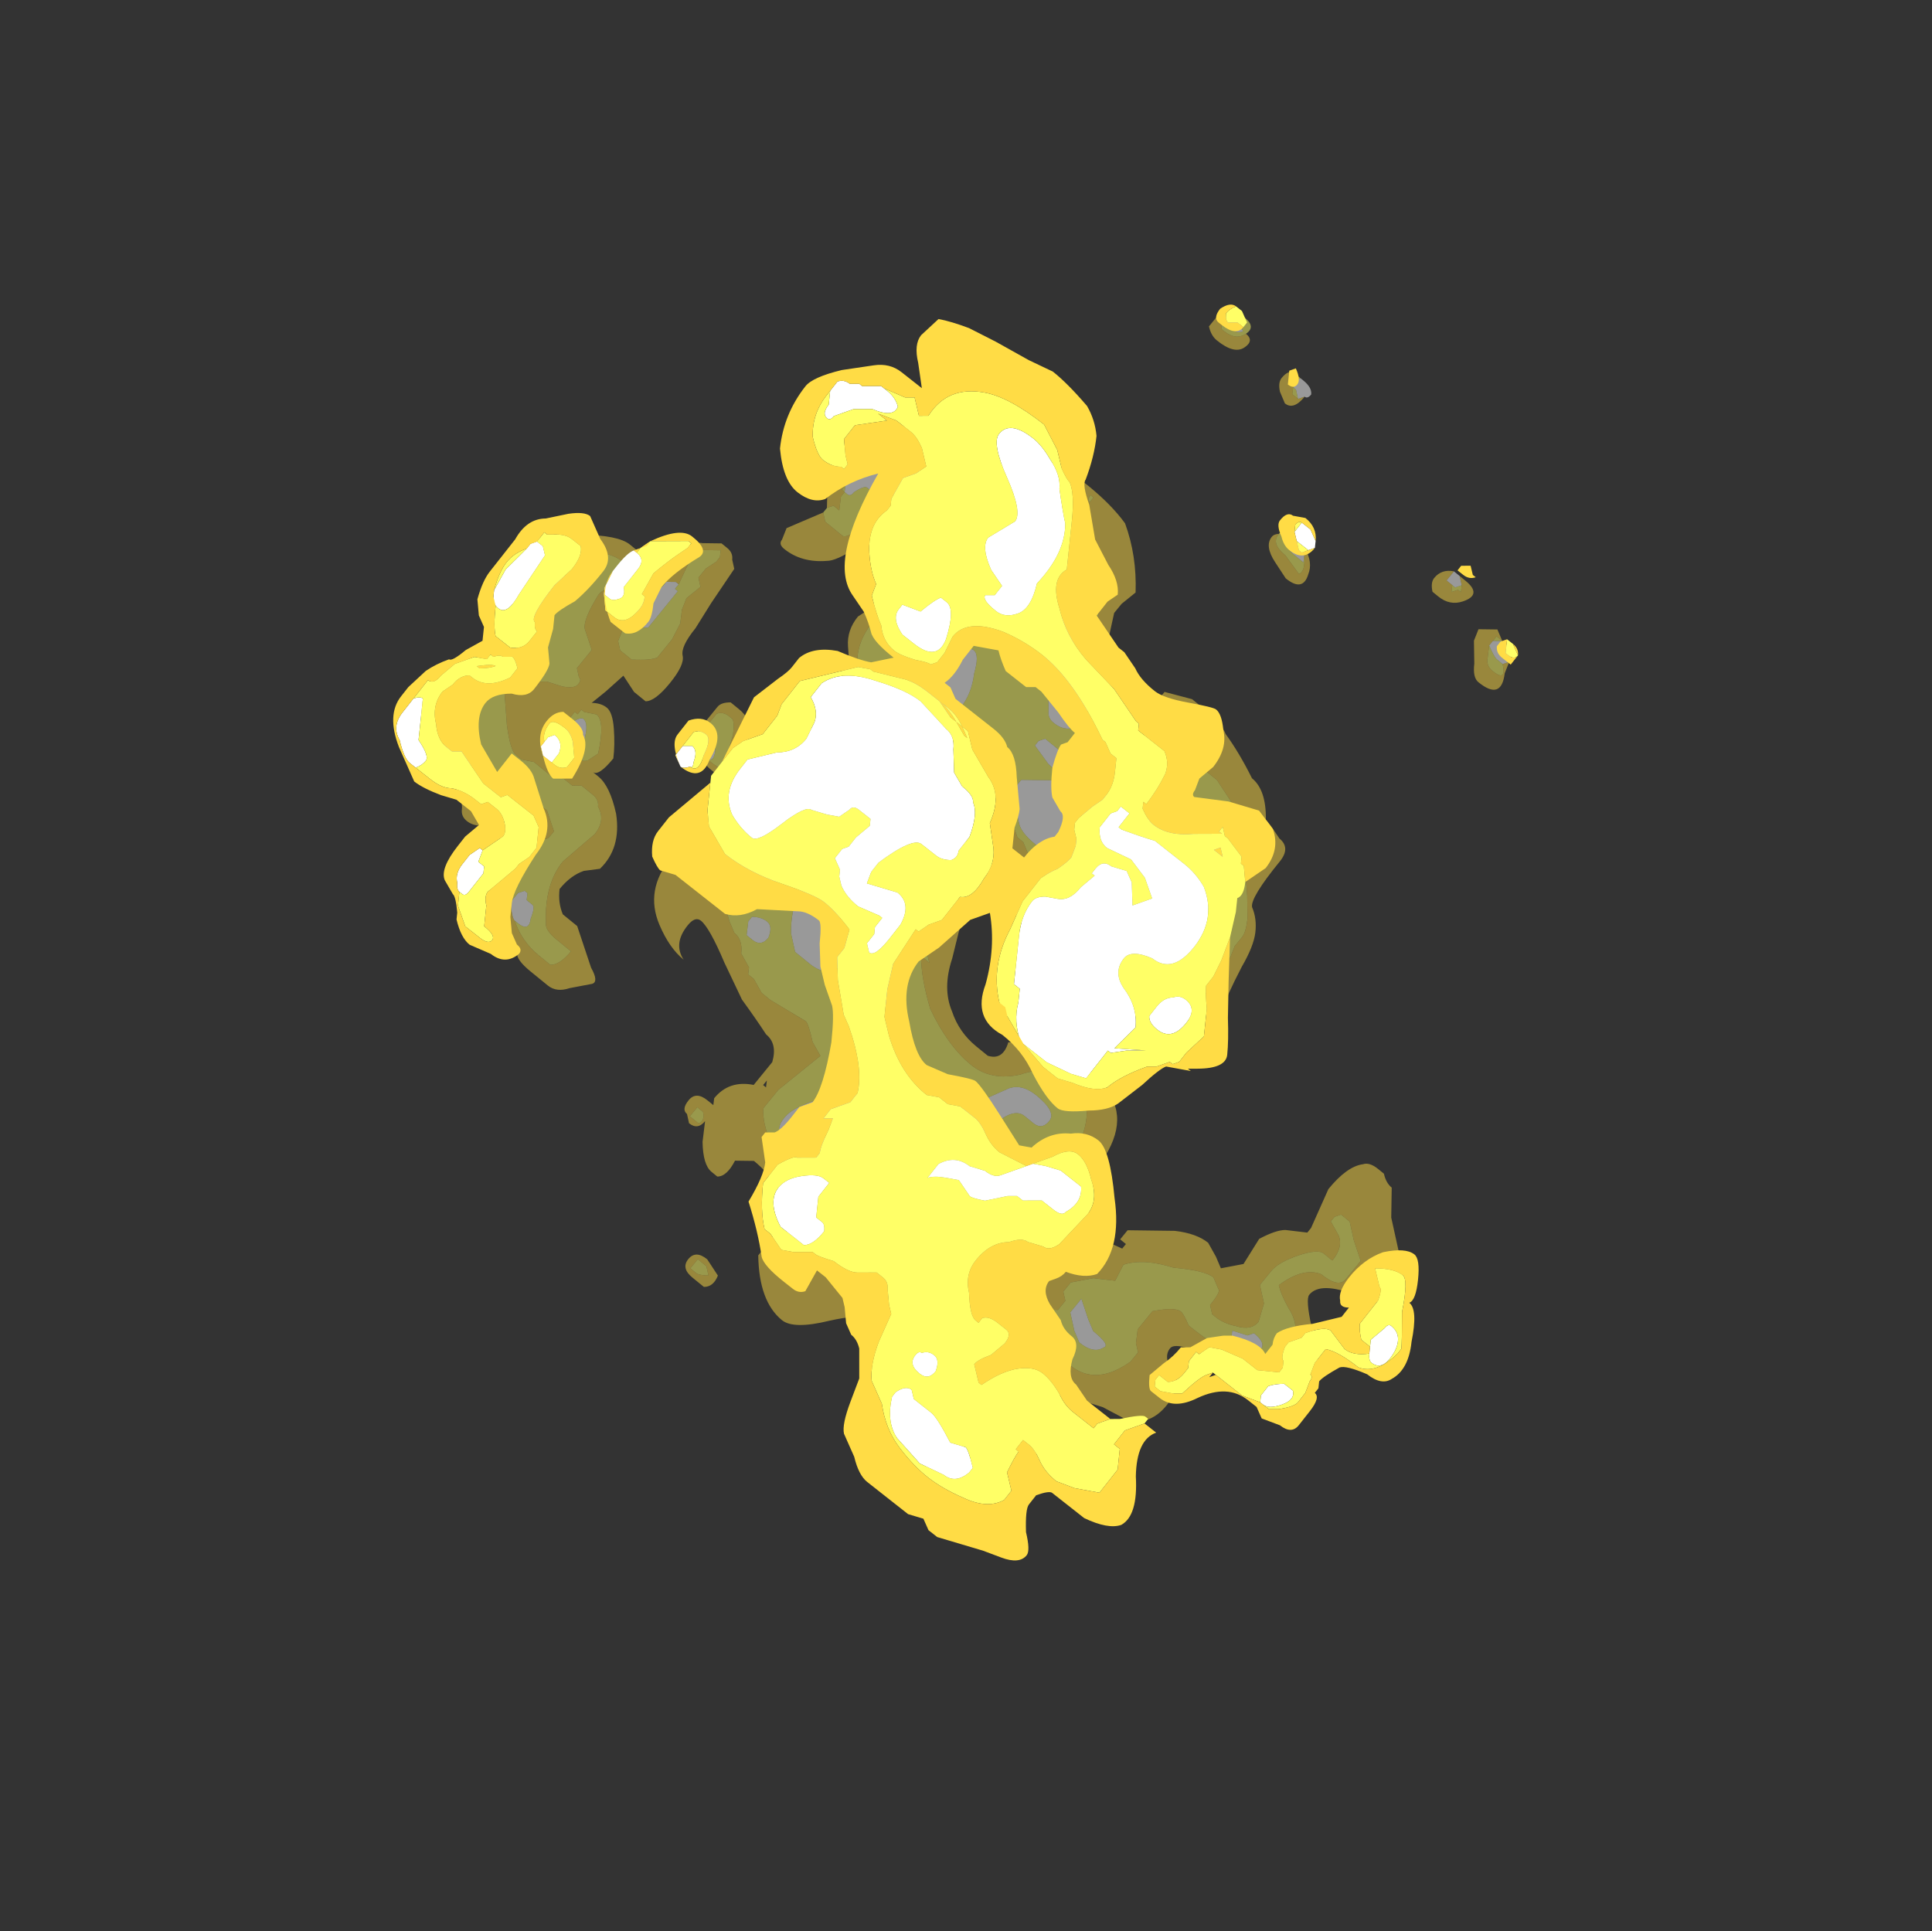 <?xml version="1.0" encoding="UTF-8" standalone="no"?>
<svg xmlns:ffdec="https://www.free-decompiler.com/flash" xmlns:xlink="http://www.w3.org/1999/xlink" ffdec:objectType="frame" height="182.15px" width="182.2px" xmlns="http://www.w3.org/2000/svg">
  <rect width="100%" height="100%" fill="#333333" stroke="none"/>
  <g transform="matrix(1.0, 0.0, 0.0, 1.0, 98.8, 82.35)">
    <use ffdec:characterId="720" height="15.45" transform="matrix(7.0, -8.596, -5.42, -4.414, 7.147, 71.25)" width="9.3" xlink:href="#shape0"/>
    <use ffdec:characterId="721" height="16.35" transform="matrix(6.856, -8.712, -5.493, -4.323, 9.087, 77.968)" width="9.8" xlink:href="#shape1"/>
  </g>
  <defs>
    <g id="shape0" transform="matrix(1.0, 0.0, 0.0, 1.0, 4.2, 7.85)">
      <path d="M-0.55 4.25 Q-0.65 4.25 -0.7 4.1 L-0.7 4.05 -0.7 3.95 Q-0.7 3.8 -0.6 3.9 L-0.45 4.15 -0.45 4.2 Q-0.5 4.25 -0.55 4.25 M1.6 -1.9 L1.65 -1.45 Q1.65 -1.15 1.5 -1.15 L1.3 -1.2 Q1.05 -1.2 0.75 -0.65 L0.75 -0.5 Q0.75 -0.35 0.8 -0.35 0.85 -0.35 0.95 -0.5 1.05 -0.65 1.1 -0.65 1.2 -0.65 1.25 -0.45 L1.25 0.55 1.2 0.6 1.15 0.6 1.1 0.3 Q1.1 0.15 1.05 0.05 L0.85 0.45 0.75 0.45 0.7 0.4 Q0.6 0.2 0.55 0.1 0.5 0.0 0.5 -0.25 L0.5 -0.3 0.45 -0.35 Q0.35 -0.5 0.35 -0.75 0.35 -1.1 0.3 -1.2 L0.25 -1.3 0.2 -1.3 0.15 -1.2 0.0 -1.2 0.0 -1.25 -0.1 -1.25 -0.15 -1.45 -0.2 -1.6 Q-0.2 -1.7 -0.15 -1.9 L-0.05 -2.15 0.0 -2.4 Q0.0 -2.55 0.15 -2.65 0.2 -2.7 0.2 -2.85 0.25 -3.0 0.5 -2.95 0.65 -2.9 0.75 -2.75 L0.75 -2.7 0.8 -2.75 1.0 -2.6 Q1.1 -2.65 1.2 -2.75 1.25 -2.75 1.35 -2.65 1.55 -2.5 1.55 -2.3 L1.6 -1.9 M0.25 -2.75 L0.25 -2.75 M0.65 -2.1 L0.65 -2.1 M0.45 -0.6 L0.45 -0.6 M3.9 -0.55 L3.9 -0.35 3.85 -0.3 Q3.8 -0.3 3.8 -0.5 L3.8 -0.65 3.85 -0.6 3.9 -0.55 M4.25 -3.65 Q4.35 -3.6 4.35 -3.45 L4.35 -3.4 4.3 -3.3 4.25 -3.3 Q4.2 -3.45 4.2 -3.5 L4.2 -3.6 4.25 -3.65 M4.45 -2.4 L4.45 -2.45 4.5 -2.5 4.55 -2.4 4.55 -2.3 4.45 -2.3 4.45 -2.4 M-1.55 -6.7 L-1.6 -6.65 -1.65 -6.45 -1.7 -6.5 Q-1.75 -6.55 -1.75 -6.6 -1.75 -6.8 -1.65 -6.9 -1.55 -6.95 -1.55 -6.7 M-2.35 -4.85 L-2.25 -4.6 -2.4 -4.6 -2.5 -4.8 -2.55 -4.95 Q-2.55 -5.2 -2.45 -5.25 -2.4 -5.3 -2.4 -5.0 L-2.35 -4.85 M-1.85 -3.1 Q-1.85 -3.05 -1.85 -2.95 -1.85 -2.85 -1.85 -2.8 -1.85 -2.75 -1.95 -2.7 L-2.0 -2.7 Q-2.1 -2.75 -2.1 -2.9 L-2.1 -3.05 Q-2.05 -3.15 -1.9 -3.1 L-1.85 -3.1 M-2.3 -2.15 Q-2.25 -2.25 -2.15 -2.3 L-2.05 -2.45 -1.9 -2.45 -1.75 -2.25 -1.7 -2.15 -1.6 -2.2 Q-1.35 -2.25 -1.35 -2.45 L-1.35 -2.6 Q-1.35 -2.75 -1.25 -2.75 -1.15 -2.75 -1.15 -2.4 -1.15 -2.15 -1.25 -2.05 L-1.75 -1.65 -1.75 -1.45 Q-1.9 -1.45 -1.85 -1.8 L-1.85 -1.9 -2.0 -2.0 -2.05 -2.0 Q-2.05 -1.9 -2.2 -1.7 L-2.35 -1.55 -2.45 -1.55 -2.55 -1.65 Q-2.55 -1.7 -2.5 -1.75 -2.4 -1.85 -2.35 -2.0 L-2.3 -2.15 M-3.15 -2.2 Q-3.15 -2.25 -3.1 -2.35 -3.05 -2.4 -2.95 -2.3 L-2.85 -1.95 Q-2.85 -1.85 -2.9 -1.8 L-3.0 -1.8 Q-3.05 -1.85 -3.1 -2.0 -3.15 -2.1 -3.15 -2.2 M-2.85 -0.35 Q-2.85 -0.6 -2.75 -0.75 -2.6 -0.85 -2.55 -0.45 L-2.35 -0.5 -2.2 -0.55 Q-2.1 -0.55 -2.1 -0.45 L-2.1 -0.35 -2.4 -0.1 Q-2.55 0.05 -2.65 0.05 -2.8 0.05 -2.8 -0.15 L-2.85 -0.35 M-1.45 -0.1 L-1.35 -0.05 -1.2 -0.05 -1.1 0.1 -1.1 0.15 -1.05 0.15 -1.05 0.2 Q-1.05 0.25 -1.05 0.4 -1.05 0.45 -1.05 0.6 L-1.1 0.85 -1.1 0.95 -1.05 1.15 Q-0.95 1.25 -0.7 1.25 -0.55 1.25 -0.45 1.15 -0.35 1.0 -0.3 1.0 -0.2 1.0 -0.05 1.15 L0.05 1.35 0.05 1.3 Q0.05 1.25 -0.05 1.2 L-0.1 1.1 Q0.05 1.2 0.1 1.4 L0.15 1.55 0.15 1.7 0.2 1.85 0.25 2.1 0.05 2.6 Q-0.1 3.0 -0.35 3.0 -0.5 3.0 -0.55 2.8 L-0.65 2.5 -0.7 2.6 -0.75 2.75 -0.8 2.75 Q-0.85 2.95 -1.15 2.95 -1.25 2.95 -1.35 2.75 -1.4 2.6 -1.4 2.5 L-1.45 2.45 -1.45 2.35 -1.4 2.25 Q-1.4 2.15 -1.3 2.1 L-1.2 2.15 -1.15 2.15 Q-1.1 2.15 -1.05 2.05 L-1.05 1.95 Q-1.05 1.8 -1.1 1.8 -1.25 1.75 -1.4 1.55 -1.45 1.45 -1.5 1.35 L-1.5 1.1 Q-1.5 0.8 -1.35 0.75 L-1.25 0.65 -1.25 0.45 -1.4 0.0 -1.45 0.0 -1.45 -0.1 M-0.1 -1.65 L-0.1 -1.65 M-0.45 1.35 L-0.45 1.35 M-1.35 0.1 L-1.3 0.25 -1.3 0.2 -1.35 0.1 M-0.95 1.9 L-0.9 1.85 -0.95 1.85 -0.95 1.9 M-1.25 2.55 L-1.25 2.55 M-1.5 2.1 L-1.55 2.1 -1.65 2.0 -1.65 1.9 Q-1.65 1.75 -1.55 1.75 -1.45 1.8 -1.45 1.9 -1.45 2.0 -1.5 2.1 M-2.0 6.85 Q-2.05 6.7 -2.05 6.6 L-2.05 6.55 Q-2.05 6.3 -1.95 6.3 -1.85 6.3 -1.8 6.55 -1.75 6.75 -1.7 6.85 L-1.6 6.85 Q-1.45 6.9 -1.45 7.0 -1.45 7.05 -1.55 7.1 L-1.65 7.15 Q-1.85 7.15 -1.95 6.9 L-2.0 6.85 M-2.7 4.75 Q-2.8 4.6 -2.8 4.55 L-2.8 4.5 Q-2.8 4.3 -2.7 4.4 -2.6 4.45 -2.6 4.5 L-2.6 4.6 -2.55 4.65 -2.55 4.7 -2.6 4.75 -2.7 4.75 M0.3 5.7 L0.3 5.75 0.25 5.85 0.2 5.85 0.05 5.95 Q-0.1 5.95 -0.15 5.85 -0.2 5.8 -0.2 5.75 L-0.15 5.65 0.25 5.65 0.25 5.7 0.3 5.7 M-1.25 5.65 L-1.3 5.65 -1.35 5.6 -1.35 5.5 -1.35 5.45 Q-1.35 5.25 -1.25 5.35 -1.1 5.45 -1.1 5.55 -1.1 5.6 -1.2 5.65 L-1.25 5.65 M-0.6 6.85 Q-0.5 6.9 -0.4 6.9 L-0.3 6.9 Q-0.25 6.9 -0.25 7.0 -0.25 7.1 -0.3 7.15 -0.35 7.2 -0.4 7.2 -0.55 7.2 -0.65 7.05 -0.7 6.95 -0.7 6.9 L-0.7 6.75 Q-0.65 6.7 -0.6 6.85 M4.85 0.8 L4.9 0.75 Q4.9 0.7 4.95 0.7 5.0 0.75 5.0 0.9 L5.0 0.95 4.95 1.0 Q4.9 1.0 4.9 0.9 L4.85 0.8 M5.0 2.25 Q4.95 2.15 4.95 2.1 4.95 2.0 5.0 1.95 L5.05 2.1 5.05 2.15 Q5.05 2.2 5.0 2.25 M1.9 0.85 L1.95 1.0 2.15 1.15 Q2.35 1.25 2.35 1.3 L2.3 1.6 Q2.25 1.6 2.2 1.5 L2.15 1.4 Q1.85 1.35 1.75 1.2 L1.65 0.95 1.6 0.95 1.45 0.75 Q1.4 0.7 1.4 0.6 1.4 0.35 1.55 0.3 1.7 0.3 1.85 0.65 L1.9 0.85 M1.6 0.55 L1.7 0.7 Q1.65 0.55 1.6 0.55 M0.75 2.45 L0.65 2.15 Q0.65 2.1 0.75 1.9 0.85 1.7 1.0 1.7 1.15 1.7 1.3 1.85 1.45 1.95 1.45 2.05 1.45 2.2 1.2 2.3 0.95 2.4 0.85 2.5 L0.75 2.45 M0.15 2.15 L0.15 2.15 M1.95 4.8 L1.85 4.8 1.8 4.75 1.8 4.7 Q1.8 4.65 1.85 4.65 1.95 4.6 1.95 4.55 1.95 4.45 1.95 4.4 L2.05 4.2 2.1 4.0 2.1 3.85 Q2.15 3.7 2.25 3.75 2.25 3.8 2.3 3.85 L2.35 3.9 2.35 4.0 2.35 4.1 Q2.35 4.35 2.25 4.55 2.15 4.8 1.95 4.8" fill="#ffffff" fill-opacity="0.498" fill-rule="evenodd" stroke="none"/>
      <path d="M1.6 4.8 L1.55 4.8 1.5 4.7 1.5 4.4 Q1.5 4.35 1.6 4.3 L1.7 4.35 1.85 4.45 1.9 4.15 1.9 3.9 1.85 3.7 1.7 3.4 1.55 3.25 1.45 3.25 1.1 3.35 Q0.8 3.35 0.65 3.0 L0.6 2.8 Q0.55 2.6 0.55 2.3 0.55 2.1 0.6 2.0 0.65 1.85 0.75 1.75 L0.8 1.65 Q0.9 1.5 0.9 1.4 0.9 1.3 0.8 0.95 L0.75 0.9 0.65 0.55 Q0.55 0.25 0.45 0.0 L0.45 -0.1 0.4 -0.25 0.35 -0.35 Q0.3 -0.45 0.15 -0.6 L0.1 -0.65 Q0.05 -0.7 0.0 -0.75 L-0.1 -0.95 -0.1 -1.0 -0.2 -1.2 Q-0.25 -1.55 -0.25 -1.85 -0.25 -2.05 -0.2 -2.3 L-0.1 -2.6 0.0 -2.8 0.1 -3.05 Q0.25 -3.25 0.35 -3.3 L0.5 -3.3 0.75 -3.25 0.8 -3.25 0.9 -3.2 1.0 -3.2 Q1.05 -3.2 1.15 -3.1 L1.3 -2.9 1.4 -2.75 1.4 -2.7 1.6 -2.45 1.65 -2.4 1.8 -2.1 1.9 -1.6 1.9 -1.35 1.85 -1.35 1.85 -1.25 1.7 -0.65 Q1.65 -0.4 1.65 -0.15 1.65 0.0 1.7 0.15 L1.85 0.5 Q1.9 0.65 1.95 0.75 L2.05 0.85 2.35 1.05 2.4 1.1 Q2.55 1.25 2.7 1.7 2.85 2.15 2.85 2.35 2.85 2.7 2.7 2.95 L2.65 3.05 2.6 3.05 Q2.5 3.05 2.3 3.15 L2.25 3.2 2.2 3.2 2.2 3.15 Q2.15 3.2 2.1 3.3 L2.05 3.4 2.3 3.75 2.3 3.85 Q2.25 3.8 2.25 3.75 2.15 3.7 2.1 3.85 L2.1 4.0 2.05 4.2 1.95 4.4 Q1.95 4.45 1.95 4.55 1.95 4.6 1.85 4.65 1.8 4.65 1.8 4.7 L1.8 4.75 1.85 4.8 1.95 4.8 1.8 4.8 1.8 4.75 1.75 4.75 1.65 4.65 1.65 4.75 1.6 4.8 M-3.6 -5.35 L-3.55 -5.45 -3.5 -5.45 -3.5 -5.35 Q-3.5 -5.25 -3.55 -5.2 L-3.55 -5.25 -3.6 -5.3 -3.6 -5.35 M0.45 -0.6 L0.45 -0.6 M0.65 -2.1 L0.65 -2.1 M0.25 -2.75 L0.25 -2.75 M1.6 -1.9 L1.55 -2.3 Q1.55 -2.5 1.35 -2.65 1.25 -2.75 1.2 -2.75 1.1 -2.65 1.0 -2.6 L0.8 -2.75 0.75 -2.7 0.75 -2.75 Q0.65 -2.9 0.5 -2.95 0.25 -3.0 0.2 -2.85 0.2 -2.7 0.15 -2.65 0.0 -2.55 0.0 -2.4 L-0.05 -2.15 -0.15 -1.9 Q-0.2 -1.7 -0.2 -1.6 L-0.15 -1.45 -0.1 -1.25 0.0 -1.25 0.0 -1.2 0.15 -1.2 0.2 -1.3 0.25 -1.3 0.3 -1.2 Q0.35 -1.1 0.35 -0.75 0.35 -0.5 0.45 -0.35 L0.5 -0.3 0.5 -0.25 Q0.5 0.0 0.55 0.1 0.6 0.2 0.7 0.4 L0.75 0.45 0.85 0.45 1.05 0.05 Q1.1 0.15 1.1 0.3 L1.15 0.6 1.2 0.6 1.25 0.55 1.25 -0.45 Q1.2 -0.65 1.1 -0.65 1.05 -0.65 0.95 -0.5 0.85 -0.35 0.8 -0.35 0.75 -0.35 0.75 -0.5 L0.75 -0.65 Q1.05 -1.2 1.3 -1.2 L1.5 -1.15 Q1.65 -1.15 1.65 -1.45 L1.6 -1.9 M3.9 -0.35 L3.9 -0.25 Q3.9 -0.15 3.85 -0.15 3.75 -0.15 3.75 -0.4 L3.7 -0.7 Q3.75 -0.75 3.85 -0.6 L3.8 -0.65 3.8 -0.5 Q3.8 -0.3 3.85 -0.3 L3.9 -0.35 M4.2 -3.6 L4.2 -3.5 Q4.2 -3.45 4.25 -3.3 L4.3 -3.3 4.35 -3.4 4.35 -3.3 4.25 -3.3 Q4.2 -3.35 4.15 -3.4 4.1 -3.45 4.1 -3.55 4.1 -3.8 4.2 -3.6 M4.5 -2.5 L4.45 -2.45 4.45 -2.4 4.4 -2.45 4.45 -2.5 4.45 -2.55 4.5 -2.5 M-0.5 -7.2 L-0.4 -6.95 -0.3 -6.75 -0.3 -6.6 -0.35 -6.55 -0.4 -6.55 -0.45 -6.75 Q-0.5 -6.9 -0.65 -6.9 L-0.65 -6.75 Q-0.65 -6.65 -0.8 -6.5 -0.95 -6.35 -1.05 -6.35 L-1.2 -6.35 -1.3 -6.55 -1.45 -6.65 Q-1.55 -6.65 -1.6 -6.45 -1.65 -6.3 -1.65 -6.15 L-1.65 -6.1 -1.6 -6.0 Q-1.45 -6.0 -1.45 -5.95 L-1.4 -5.8 Q-1.4 -5.65 -1.55 -5.3 -1.65 -4.9 -1.8 -4.75 L-1.95 -4.8 -2.05 -4.55 -2.2 -4.35 -2.3 -4.35 -2.35 -4.45 -2.45 -4.45 Q-2.5 -4.35 -2.6 -4.1 L-2.6 -3.8 -2.5 -3.65 -2.45 -3.65 -2.35 -3.8 -2.3 -3.9 Q-2.1 -3.8 -2.15 -3.65 L-2.15 -3.45 -2.1 -3.5 Q-2.05 -3.7 -1.95 -3.7 L-1.85 -3.5 Q-1.7 -3.25 -1.6 -3.1 L-1.5 -3.15 -1.45 -3.2 -1.4 -3.3 -1.35 -3.3 Q-1.05 -3.2 -0.95 -3.0 -0.85 -2.9 -0.85 -2.65 -0.85 -2.3 -1.1 -2.05 -1.3 -1.8 -1.3 -1.45 -1.3 -1.05 -1.15 -0.55 -1.0 -0.2 -0.85 0.0 L-0.85 -0.15 Q-0.8 0.0 -0.55 0.25 L-0.2 0.5 -0.05 0.65 Q0.05 0.75 0.1 1.0 0.15 1.15 0.2 1.3 0.25 1.6 0.3 1.85 L0.3 2.2 Q0.25 2.55 0.05 2.75 L-0.15 3.05 -0.3 3.2 -0.45 3.2 Q-0.45 3.15 -0.55 3.25 L-0.55 3.3 -0.75 3.35 Q-0.9 3.35 -1.0 3.25 -1.2 3.1 -1.25 3.1 L-1.45 2.75 -1.65 2.3 -1.7 2.15 Q-1.7 2.0 -1.8 1.9 L-1.85 1.7 -1.9 1.65 -1.9 1.55 -1.95 1.35 -1.95 1.2 -1.9 0.65 Q-1.9 0.6 -2.0 0.4 L-2.05 0.2 -2.5 0.35 -2.7 0.35 Q-2.8 0.25 -2.9 -0.05 -3.0 -0.35 -3.0 -0.5 L-3.0 -0.6 -2.9 -0.65 -2.75 -0.95 Q-2.7 -1.05 -2.7 -1.15 L-2.75 -1.2 -2.8 -1.3 -2.95 -1.35 -3.05 -1.25 -3.15 -1.25 Q-3.2 -1.35 -3.25 -1.5 L-3.25 -1.65 -3.2 -2.25 Q-3.2 -2.5 -3.45 -2.9 -3.75 -3.3 -3.75 -3.9 -3.75 -4.05 -3.65 -4.3 -3.55 -4.55 -3.4 -4.6 L-3.3 -4.6 -3.2 -4.4 Q-3.1 -4.35 -3.0 -4.3 L-2.9 -4.3 Q-2.75 -4.45 -2.75 -4.65 L-2.75 -5.05 Q-2.75 -5.5 -2.4 -5.65 L-2.3 -5.65 -2.25 -5.55 -2.15 -5.45 -1.95 -5.45 Q-1.8 -5.65 -1.8 -5.75 -1.8 -5.8 -1.85 -5.95 -1.85 -6.4 -1.8 -6.6 -1.75 -6.95 -1.55 -7.2 L-1.4 -7.2 Q-1.25 -7.1 -1.2 -6.85 -1.15 -6.65 -1.1 -6.55 -0.85 -6.65 -0.8 -6.9 -0.8 -7.2 -0.7 -7.2 L-0.5 -7.2 M-4.15 -0.35 Q-4.15 -0.4 -4.1 -0.5 L-4.05 -0.4 -4.05 -0.25 -4.15 -0.25 -4.15 -0.35 M-0.1 -1.65 L-0.1 -1.65 M-1.45 -0.1 L-1.45 0.0 -1.4 0.0 -1.25 0.45 -1.25 0.65 -1.35 0.75 Q-1.5 0.8 -1.5 1.1 L-1.5 1.35 Q-1.45 1.45 -1.4 1.55 -1.25 1.75 -1.1 1.8 -1.05 1.8 -1.05 1.95 L-1.05 2.05 Q-1.1 2.15 -1.15 2.15 L-1.2 2.15 -1.3 2.1 Q-1.4 2.15 -1.4 2.25 L-1.45 2.35 -1.45 2.45 -1.4 2.5 Q-1.4 2.6 -1.35 2.75 -1.25 2.95 -1.15 2.95 -0.85 2.95 -0.8 2.75 L-0.75 2.75 -0.7 2.6 -0.65 2.5 -0.55 2.8 Q-0.5 3.0 -0.35 3.0 -0.1 3.0 0.05 2.6 L0.25 2.1 0.2 1.85 0.15 1.7 0.15 1.55 0.1 1.4 Q0.05 1.2 -0.1 1.1 L-0.05 1.2 Q0.05 1.25 0.05 1.3 L0.05 1.35 -0.05 1.15 Q-0.2 1.0 -0.3 1.0 -0.35 1.0 -0.45 1.15 -0.55 1.25 -0.7 1.25 -0.95 1.25 -1.05 1.15 L-1.1 0.95 -1.1 0.85 -1.05 0.6 Q-1.05 0.45 -1.05 0.4 -1.05 0.25 -1.05 0.2 L-1.05 0.15 -1.1 0.15 -1.1 0.1 -1.2 -0.05 -1.35 -0.05 -1.45 -0.1 M-2.85 -0.35 L-2.8 -0.15 Q-2.8 0.05 -2.65 0.05 -2.55 0.05 -2.4 -0.1 L-2.1 -0.35 -2.1 -0.45 Q-2.1 -0.55 -2.2 -0.55 L-2.35 -0.5 -2.55 -0.45 Q-2.6 -0.85 -2.75 -0.75 -2.85 -0.6 -2.85 -0.35 M-3.15 -2.2 Q-3.15 -2.1 -3.1 -2.0 -3.05 -1.85 -3.0 -1.8 L-2.9 -1.8 Q-2.85 -1.85 -2.85 -1.95 L-2.95 -2.3 Q-3.05 -2.4 -3.1 -2.35 -3.15 -2.25 -3.15 -2.2 M-2.3 -2.15 L-2.35 -2.0 Q-2.4 -1.85 -2.5 -1.75 -2.55 -1.7 -2.55 -1.65 L-2.45 -1.55 -2.35 -1.55 -2.2 -1.7 Q-2.05 -1.9 -2.05 -2.0 L-2.0 -2.0 -1.85 -1.9 -1.85 -1.8 Q-1.9 -1.45 -1.75 -1.45 L-1.75 -1.65 -1.25 -2.05 Q-1.15 -2.15 -1.15 -2.4 -1.15 -2.75 -1.25 -2.75 -1.35 -2.75 -1.35 -2.6 L-1.35 -2.45 Q-1.35 -2.25 -1.6 -2.2 L-1.7 -2.15 -1.75 -2.25 -1.9 -2.45 -2.05 -2.45 -2.15 -2.3 Q-2.25 -2.25 -2.3 -2.15 M-1.85 -3.1 L-1.9 -3.1 Q-2.05 -3.15 -2.1 -3.05 L-2.1 -2.9 Q-2.1 -2.75 -2.0 -2.7 L-1.95 -2.7 Q-1.85 -2.75 -1.85 -2.8 -1.85 -2.85 -1.85 -2.95 -1.85 -3.05 -1.85 -3.1 M-2.35 -4.85 L-2.4 -5.0 Q-2.4 -5.3 -2.45 -5.25 -2.55 -5.2 -2.55 -4.95 L-2.5 -4.8 -2.4 -4.6 -2.25 -4.6 -2.35 -4.85 M-1.55 -6.7 Q-1.55 -6.95 -1.65 -6.9 -1.75 -6.8 -1.75 -6.6 -1.75 -6.55 -1.7 -6.5 L-1.65 -6.45 -1.6 -6.65 -1.55 -6.7 M-1.5 2.1 Q-1.45 2.0 -1.45 1.9 -1.45 1.8 -1.55 1.75 -1.65 1.75 -1.65 1.9 L-1.65 2.0 -1.55 2.1 -1.5 2.1 M-1.25 2.55 L-1.25 2.55 M-0.95 1.9 L-0.95 1.85 -0.9 1.85 -0.95 1.9 M-1.35 0.1 L-1.3 0.2 -1.3 0.25 -1.35 0.1 M-0.45 1.35 L-0.45 1.35 M-3.05 1.0 L-3.05 1.05 -3.15 1.05 -3.15 0.9 Q-3.1 0.85 -3.05 0.95 L-3.05 1.0 M-1.05 6.8 L-1.1 6.95 -1.2 7.1 -1.25 7.1 Q-1.35 7.2 -1.4 7.2 L-1.75 7.2 -1.8 7.1 Q-1.85 7.05 -1.9 7.05 L-1.95 7.05 -1.95 6.95 -2.0 6.9 -2.0 6.85 -1.95 6.9 Q-1.85 7.15 -1.65 7.15 L-1.55 7.1 Q-1.45 7.05 -1.45 7.0 -1.45 6.9 -1.6 6.85 L-1.7 6.85 Q-1.75 6.75 -1.8 6.55 -1.85 6.3 -1.95 6.3 -2.05 6.3 -2.05 6.55 L-2.05 6.6 -2.05 6.5 Q-2.05 6.45 -2.1 6.25 L-2.15 5.95 Q-2.15 5.85 -2.1 5.75 L-1.95 5.65 Q-1.9 5.55 -1.9 5.35 L-1.9 5.3 -1.9 5.15 -2.0 4.9 -2.05 4.9 Q-2.1 4.9 -2.1 4.95 L-2.15 5.0 Q-2.5 5.0 -2.7 4.75 L-2.6 4.75 -2.55 4.7 -2.55 4.65 -2.6 4.6 -2.6 4.5 Q-2.6 4.45 -2.7 4.4 -2.8 4.3 -2.8 4.5 L-2.8 4.55 Q-2.9 4.3 -2.9 4.0 L-2.9 3.8 Q-2.85 3.7 -2.7 3.7 -2.7 3.75 -2.7 3.95 -2.7 4.15 -2.65 4.2 -2.4 4.55 -2.15 4.55 L-1.8 4.45 Q-1.65 4.45 -1.6 4.65 -1.55 4.7 -1.55 4.8 L-1.55 5.0 -1.6 5.1 -1.6 5.25 -1.65 5.4 Q-1.65 5.5 -1.65 5.7 L-1.7 5.85 -1.7 5.95 Q-1.7 6.05 -1.55 6.3 L-1.35 6.6 Q-1.2 6.55 -1.05 6.25 L-1.0 6.05 Q-0.95 5.9 -0.9 5.9 -0.85 5.9 -0.85 5.95 L-0.8 6.05 -0.6 6.05 -0.5 6.3 Q-0.45 6.4 -0.2 6.45 -0.1 6.45 -0.1 6.3 -0.1 6.25 -0.15 6.1 L-0.3 5.9 -0.4 5.85 -0.45 5.75 -0.45 5.55 -0.4 5.45 Q-0.35 5.35 -0.3 5.3 L-0.1 5.3 0.05 5.35 0.15 5.45 0.25 5.5 0.4 5.45 0.45 5.55 0.55 5.55 0.65 5.5 0.7 5.5 0.75 5.55 0.65 5.75 0.65 5.8 0.55 5.8 0.3 5.7 0.25 5.7 0.25 5.65 -0.15 5.65 -0.2 5.75 Q-0.2 5.8 -0.15 5.85 -0.1 5.95 0.05 5.95 L0.2 5.85 0.25 5.85 0.2 5.95 0.2 6.0 0.15 6.05 0.15 6.1 0.1 6.2 0.15 6.45 Q0.15 6.8 -0.1 7.1 -0.25 7.3 -0.4 7.3 L-0.5 7.3 Q-0.65 7.25 -0.7 7.15 L-0.7 7.1 -0.75 7.05 -0.8 6.7 -0.8 6.65 -0.9 6.6 -1.0 6.6 -1.05 6.75 -1.05 6.8 M-0.7 3.95 L-0.7 3.85 Q-0.7 3.5 -0.55 3.75 L-0.4 3.85 Q-0.3 3.95 -0.3 4.0 L-0.3 4.05 Q-0.3 4.15 -0.35 4.2 L-0.45 4.2 -0.45 4.15 -0.6 3.9 Q-0.7 3.8 -0.7 3.95 M-1.35 5.5 L-1.4 5.35 Q-1.4 5.2 -1.35 5.15 L-1.25 5.1 Q-1.0 5.3 -1.0 5.45 L-1.05 5.6 -1.05 5.65 -1.1 5.65 -1.1 5.7 -1.15 5.7 -1.25 5.65 -1.2 5.65 Q-1.1 5.6 -1.1 5.55 -1.1 5.45 -1.25 5.35 -1.35 5.25 -1.35 5.45 L-1.35 5.5 M-0.6 6.85 Q-0.65 6.7 -0.7 6.75 L-0.7 6.9 Q-0.7 6.95 -0.65 7.05 -0.55 7.2 -0.4 7.2 -0.35 7.2 -0.3 7.15 -0.25 7.1 -0.25 7.0 -0.25 6.9 -0.3 6.9 L-0.4 6.9 Q-0.5 6.9 -0.6 6.85 M5.0 0.95 L5.0 1.0 4.95 1.05 4.9 0.95 4.85 0.9 Q4.85 0.85 4.85 0.8 L4.9 0.9 Q4.9 1.0 4.95 1.0 L5.0 0.95 M5.0 1.9 Q5.1 1.85 5.1 2.05 L5.05 2.1 5.05 2.15 5.05 2.1 5.0 1.95 Q4.95 2.0 4.95 2.1 4.95 2.15 5.0 2.25 L4.95 2.25 4.9 2.2 4.9 2.15 Q4.9 1.95 5.0 1.9 M1.9 0.85 L1.85 0.65 Q1.7 0.3 1.55 0.3 1.4 0.35 1.4 0.6 1.4 0.7 1.45 0.75 L1.6 0.95 1.65 0.95 1.75 1.2 Q1.85 1.35 2.15 1.4 L2.2 1.5 Q2.25 1.6 2.3 1.6 L2.35 1.3 Q2.35 1.25 2.15 1.15 L1.95 1.0 1.9 0.85 M3.1 2.15 Q3.05 2.15 3.05 2.1 L3.1 2.1 3.1 2.15 M0.15 2.15 L0.15 2.15 M0.75 2.45 L0.85 2.5 Q0.95 2.4 1.2 2.3 1.45 2.2 1.45 2.05 1.45 1.95 1.3 1.85 1.15 1.7 1.0 1.7 0.85 1.7 0.75 1.9 0.65 2.1 0.65 2.15 L0.75 2.45 M1.6 0.55 Q1.65 0.55 1.7 0.7 L1.6 0.55 M2.35 4.0 L2.35 4.3 2.3 4.5 2.15 4.7 Q2.05 4.8 2.0 4.8 L1.95 4.8 Q2.15 4.8 2.25 4.55 2.35 4.35 2.35 4.1 L2.35 4.0" fill="#ffff66" fill-opacity="0.498" fill-rule="evenodd" stroke="none"/>
      <path d="M-3.5 -5.45 Q-3.4 -5.5 -3.4 -5.35 L-3.45 -5.15 -3.4 -5.15 -3.3 -5.05 -3.25 -4.95 -3.15 -4.95 -3.1 -5.0 Q-3.0 -5.15 -2.95 -5.35 L-2.85 -5.75 -2.8 -6.15 Q-2.7 -6.4 -2.5 -6.4 -2.3 -6.4 -2.25 -6.2 -2.2 -5.95 -2.1 -5.95 -2.05 -5.95 -2.0 -6.15 L-1.95 -6.4 Q-1.9 -6.55 -1.9 -6.6 L-1.95 -6.8 Q-1.95 -7.05 -1.85 -7.2 -1.75 -7.4 -1.5 -7.65 -1.3 -7.6 -1.2 -7.25 -1.05 -6.95 -1.0 -6.95 -0.85 -6.95 -0.75 -7.45 -0.7 -7.85 -0.5 -7.85 -0.4 -7.85 -0.3 -7.65 L-0.05 -7.15 0.15 -6.9 Q0.15 -6.8 0.2 -6.7 L0.2 -6.6 Q0.2 -6.45 0.15 -6.4 0.05 -6.25 -0.2 -6.25 L-0.55 -6.4 -0.6 -6.4 -0.7 -6.15 Q-0.75 -6.05 -0.9 -5.95 L-1.15 -6.0 -1.3 -5.8 -1.25 -5.65 -1.2 -5.45 Q-1.2 -5.25 -1.3 -5.0 L-1.55 -4.5 -1.65 -4.5 -1.65 -4.6 -1.7 -4.6 -1.75 -4.3 Q-1.75 -4.05 -1.65 -3.95 -1.45 -3.8 -1.35 -3.65 -0.85 -3.65 -0.75 -3.15 -0.7 -2.95 -0.7 -2.45 -0.7 -2.35 -0.8 -2.0 L-0.95 -1.65 Q-1.1 -1.75 -1.15 -1.55 L-1.15 -1.35 Q-1.15 -1.05 -1.05 -0.8 -0.95 -0.5 -0.7 -0.35 L-0.5 -0.2 Q-0.35 -0.1 -0.3 0.0 -0.25 0.2 -0.2 0.3 -0.15 0.45 0.15 0.5 L0.25 0.75 0.4 0.95 0.45 1.2 0.5 1.5 0.45 1.9 Q0.5 1.85 0.55 1.8 0.75 1.65 0.75 1.45 L0.65 1.0 0.6 0.6 Q0.55 0.35 0.5 0.2 0.4 -0.05 0.1 0.05 -0.05 -0.05 -0.05 -0.35 -0.05 -0.65 -0.1 -0.8 -0.45 -0.95 -0.45 -1.05 L-0.4 -1.25 -0.45 -1.8 Q-0.45 -2.15 -0.35 -2.3 L-0.1 -2.75 0.0 -3.0 Q0.0 -3.15 0.1 -3.25 L0.25 -3.45 Q0.35 -3.55 0.45 -3.6 0.5 -3.55 0.8 -3.45 1.0 -3.4 1.1 -3.3 1.2 -3.2 1.25 -3.05 1.3 -2.95 1.7 -2.95 1.85 -2.95 1.85 -2.75 1.9 -2.5 1.9 -2.45 2.1 -2.2 2.1 -1.95 2.2 -1.6 2.25 -1.3 2.3 -1.15 2.3 -0.95 L2.3 -0.65 2.2 -0.3 2.1 -0.3 1.85 -0.55 1.8 -0.45 Q1.75 -0.4 1.75 -0.35 1.75 -0.2 1.85 0.05 L1.95 0.3 Q2.0 0.6 2.2 0.7 L2.45 0.9 2.55 0.9 2.7 0.85 Q2.95 1.15 3.1 1.55 3.15 1.85 3.15 2.25 3.15 2.8 3.05 3.05 2.85 3.45 2.45 3.5 L2.6 3.85 Q2.65 4.05 2.65 4.15 2.65 4.5 2.55 4.7 2.3 5.15 2.15 5.15 L1.85 5.1 Q1.8 5.05 1.6 4.8 L1.65 4.75 1.65 4.65 1.75 4.75 1.8 4.75 1.8 4.8 1.95 4.8 2.0 4.8 Q2.05 4.8 2.15 4.7 L2.3 4.5 2.35 4.3 2.35 4.0 2.35 3.9 2.3 3.85 2.3 3.75 2.05 3.4 2.1 3.3 Q2.15 3.2 2.2 3.15 L2.2 3.2 2.25 3.2 2.3 3.15 Q2.5 3.05 2.6 3.05 L2.65 3.05 2.7 2.95 Q2.85 2.7 2.85 2.35 2.85 2.15 2.7 1.7 2.55 1.25 2.4 1.1 L2.35 1.05 2.05 0.85 1.95 0.75 Q1.9 0.65 1.85 0.5 L1.7 0.15 Q1.65 0.0 1.65 -0.15 1.65 -0.4 1.7 -0.65 L1.85 -1.25 1.85 -1.35 1.9 -1.35 1.9 -1.6 1.8 -2.1 1.65 -2.4 1.6 -2.45 1.4 -2.7 1.4 -2.75 1.3 -2.9 1.15 -3.1 Q1.05 -3.2 1.0 -3.2 L0.9 -3.2 0.8 -3.25 0.75 -3.25 0.5 -3.3 0.35 -3.3 Q0.25 -3.25 0.1 -3.05 L0.0 -2.8 -0.1 -2.6 -0.2 -2.3 Q-0.25 -2.05 -0.25 -1.85 -0.25 -1.55 -0.2 -1.2 L-0.1 -1.0 -0.1 -0.95 0.0 -0.75 Q0.05 -0.7 0.1 -0.65 L0.15 -0.6 Q0.3 -0.45 0.35 -0.35 L0.4 -0.25 0.45 -0.1 0.45 0.0 Q0.55 0.25 0.65 0.55 L0.75 0.9 0.8 0.95 Q0.9 1.3 0.9 1.4 0.9 1.5 0.8 1.65 L0.75 1.75 Q0.65 1.85 0.6 2.0 0.55 2.1 0.55 2.3 0.55 2.6 0.6 2.8 L0.65 3.0 Q0.8 3.35 1.1 3.35 L1.45 3.25 1.55 3.25 1.7 3.4 1.85 3.7 1.9 3.9 1.9 4.15 1.85 4.45 1.7 4.35 1.6 4.3 Q1.5 4.35 1.5 4.4 L1.5 4.7 1.55 4.8 1.25 5.05 1.15 5.0 Q1.1 5.0 1.1 4.9 1.1 4.6 1.25 4.35 1.3 4.25 1.5 4.15 1.6 4.1 1.6 3.9 L1.6 3.85 1.5 3.7 1.4 3.5 1.15 3.5 1.05 3.55 Q0.9 3.55 0.8 3.4 L0.7 3.25 0.6 3.25 Q0.55 3.15 0.55 3.05 L0.5 2.95 Q0.4 2.85 0.4 2.75 L0.4 2.35 Q0.3 2.55 0.25 2.6 L0.25 2.65 0.2 2.7 0.1 3.0 Q0.0 3.2 -0.05 3.25 L-0.25 3.3 -0.35 3.4 -0.45 3.55 -0.5 3.6 Q-0.35 3.65 -0.3 3.7 -0.2 3.8 -0.2 4.0 -0.2 4.1 -0.2 4.15 -0.25 4.25 -0.3 4.25 L-0.55 4.25 Q-0.5 4.25 -0.45 4.2 L-0.35 4.2 Q-0.3 4.15 -0.3 4.05 L-0.3 4.0 Q-0.3 3.95 -0.4 3.85 L-0.55 3.75 Q-0.7 3.5 -0.7 3.85 L-0.7 3.95 -0.7 4.05 Q-0.75 3.9 -0.75 3.8 L-0.75 3.6 Q-1.15 3.4 -1.15 3.35 -1.25 3.35 -1.3 3.4 L-1.55 3.45 Q-1.9 3.45 -2.05 3.0 -2.15 2.7 -2.15 2.45 -2.1 2.7 -1.9 2.7 -1.8 2.7 -1.8 2.6 -1.8 2.45 -1.95 2.0 L-2.1 1.5 Q-2.15 1.2 -2.2 0.95 -2.2 0.75 -2.35 0.65 L-2.6 0.65 Q-2.7 0.95 -2.9 0.95 L-2.95 0.9 Q-2.95 0.95 -2.95 1.0 -2.95 1.2 -3.05 1.2 -3.15 1.2 -3.15 1.1 L-3.2 1.0 Q-3.2 0.85 -3.1 0.85 L-3.25 0.7 Q-3.4 0.5 -3.4 0.35 -3.4 0.3 -3.4 0.25 -3.35 0.15 -3.2 0.2 L-3.1 0.0 Q-3.1 -0.25 -3.15 -0.5 -3.2 -0.95 -3.4 -0.95 L-3.5 -0.85 -3.7 -0.85 Q-4.0 -1.25 -4.0 -1.65 -4.0 -1.85 -3.75 -2.15 -3.55 -2.4 -3.55 -2.5 -3.55 -2.55 -3.6 -2.65 L-3.65 -2.85 Q-3.8 -2.85 -3.85 -3.05 L-4.15 -3.8 Q-4.2 -4.2 -4.2 -4.8 -4.2 -4.95 -4.15 -5.1 -4.1 -5.25 -4.0 -5.25 -3.8 -5.25 -3.65 -5.15 L-3.55 -5.05 -3.5 -5.05 -3.55 -5.1 -3.6 -5.1 -3.6 -5.35 -3.6 -5.3 -3.55 -5.25 -3.55 -5.2 Q-3.5 -5.25 -3.5 -5.35 L-3.5 -5.45 M3.9 -0.25 Q3.85 -0.1 3.8 -0.1 3.7 -0.1 3.65 -0.35 L3.6 -0.6 Q3.6 -0.9 3.75 -0.8 3.85 -0.75 3.9 -0.55 L3.85 -0.6 Q3.75 -0.75 3.7 -0.7 L3.75 -0.4 Q3.75 -0.15 3.85 -0.15 3.9 -0.15 3.9 -0.25 M4.25 -3.65 L4.2 -3.6 Q4.1 -3.8 4.1 -3.55 4.1 -3.45 4.15 -3.4 4.2 -3.35 4.25 -3.3 L4.35 -3.3 4.35 -3.4 4.4 -3.25 4.3 -3.05 4.2 -3.1 4.05 -3.3 Q3.95 -3.4 3.95 -3.5 3.95 -3.9 4.15 -3.7 L4.25 -3.65 M4.5 -2.5 L4.45 -2.55 4.45 -2.5 4.4 -2.45 4.45 -2.4 4.45 -2.3 4.55 -2.3 Q4.5 -2.15 4.4 -2.15 4.35 -2.15 4.3 -2.25 L4.3 -2.35 Q4.3 -2.55 4.4 -2.65 4.55 -2.8 4.55 -2.5 L4.55 -2.4 4.5 -2.5 M-0.5 -7.2 L-0.7 -7.2 Q-0.8 -7.2 -0.8 -6.9 -0.85 -6.65 -1.1 -6.55 -1.15 -6.65 -1.2 -6.85 -1.25 -7.1 -1.4 -7.2 L-1.55 -7.2 Q-1.75 -6.95 -1.8 -6.6 -1.85 -6.4 -1.85 -5.95 -1.8 -5.8 -1.8 -5.75 -1.8 -5.65 -1.95 -5.45 L-2.15 -5.45 -2.25 -5.55 -2.3 -5.65 -2.4 -5.65 Q-2.75 -5.5 -2.75 -5.05 L-2.75 -4.65 Q-2.75 -4.45 -2.9 -4.3 L-3.0 -4.3 Q-3.1 -4.35 -3.2 -4.4 L-3.3 -4.6 -3.4 -4.6 Q-3.55 -4.55 -3.65 -4.3 -3.75 -4.05 -3.75 -3.9 -3.75 -3.3 -3.45 -2.9 -3.2 -2.5 -3.2 -2.25 L-3.25 -1.65 -3.25 -1.5 Q-3.2 -1.35 -3.15 -1.25 L-3.05 -1.25 -2.95 -1.35 -2.8 -1.3 -2.75 -1.2 -2.7 -1.15 Q-2.7 -1.05 -2.75 -0.95 L-2.9 -0.65 -3.0 -0.6 -3.0 -0.5 Q-3.0 -0.35 -2.9 -0.05 -2.8 0.25 -2.7 0.35 L-2.5 0.35 -2.05 0.2 -2.0 0.4 Q-1.9 0.6 -1.9 0.65 L-1.95 1.2 -1.95 1.35 -1.9 1.55 -1.9 1.65 -1.85 1.7 -1.8 1.9 Q-1.7 2.0 -1.7 2.15 L-1.65 2.3 -1.45 2.75 -1.25 3.1 Q-1.2 3.1 -1.0 3.25 -0.9 3.35 -0.75 3.35 L-0.55 3.3 -0.55 3.25 Q-0.45 3.15 -0.45 3.2 L-0.3 3.2 -0.15 3.05 0.05 2.75 Q0.25 2.55 0.3 2.2 L0.3 1.85 Q0.25 1.6 0.2 1.3 0.15 1.15 0.1 1.0 0.05 0.75 -0.05 0.65 L-0.2 0.5 -0.55 0.25 Q-0.8 0.0 -0.85 -0.15 L-0.85 0.0 Q-1.0 -0.2 -1.15 -0.55 -1.3 -1.05 -1.3 -1.45 -1.3 -1.8 -1.1 -2.05 -0.85 -2.3 -0.85 -2.65 -0.85 -2.9 -0.95 -3.0 -1.05 -3.2 -1.35 -3.3 L-1.4 -3.3 -1.45 -3.2 -1.5 -3.15 -1.6 -3.1 Q-1.7 -3.25 -1.85 -3.5 L-1.95 -3.7 Q-2.05 -3.7 -2.1 -3.5 L-2.15 -3.45 -2.15 -3.65 Q-2.1 -3.8 -2.3 -3.9 L-2.35 -3.8 -2.45 -3.65 -2.5 -3.65 -2.6 -3.8 -2.6 -4.1 Q-2.5 -4.35 -2.45 -4.45 L-2.35 -4.45 -2.3 -4.35 -2.2 -4.35 -2.05 -4.55 -1.95 -4.8 -1.8 -4.75 Q-1.65 -4.9 -1.55 -5.3 -1.4 -5.65 -1.4 -5.8 L-1.45 -5.95 Q-1.45 -6.0 -1.6 -6.0 L-1.65 -6.1 -1.65 -6.15 Q-1.65 -6.3 -1.6 -6.45 -1.55 -6.65 -1.45 -6.65 L-1.3 -6.55 -1.2 -6.35 -1.05 -6.35 Q-0.95 -6.35 -0.8 -6.5 -0.65 -6.65 -0.65 -6.75 L-0.65 -6.9 Q-0.5 -6.9 -0.45 -6.75 L-0.4 -6.55 -0.35 -6.55 -0.3 -6.6 -0.3 -6.75 -0.4 -6.95 -0.5 -7.2 M-3.7 -4.7 Q-3.65 -4.75 -3.65 -4.85 -3.65 -5.05 -3.8 -5.05 -3.9 -5.05 -3.9 -4.75 -3.9 -4.6 -3.8 -4.6 -3.75 -4.6 -3.7 -4.7 M-4.2 -0.35 L-4.2 -0.55 Q-4.15 -0.65 -4.05 -0.6 L-4.0 -0.35 Q-4.0 -0.15 -4.1 -0.15 -4.2 -0.15 -4.2 -0.35 M-4.15 -0.35 L-4.15 -0.25 -4.05 -0.25 -4.05 -0.4 -4.1 -0.5 Q-4.15 -0.4 -4.15 -0.35 M-2.55 0.55 L-2.5 0.55 -2.55 0.5 -2.55 0.55 M-3.05 1.0 L-3.05 0.95 Q-3.1 0.85 -3.15 0.9 L-3.15 1.05 -3.05 1.05 -3.05 1.0 M-1.2 7.1 L-1.25 7.15 Q-1.4 7.45 -1.65 7.45 -1.9 7.45 -2.05 7.1 L-2.15 6.7 -2.25 6.25 Q-2.3 6.1 -2.35 6.05 -2.4 6.0 -2.4 5.9 -2.4 5.8 -2.35 5.7 L-2.25 5.55 -2.2 5.5 -2.25 5.45 Q-2.55 5.3 -2.7 5.1 -2.8 5.0 -2.9 4.7 L-3.0 4.25 Q-3.05 4.2 -3.05 3.95 L-3.05 3.65 Q-3.05 3.5 -2.95 3.4 L-2.8 3.2 Q-2.75 3.15 -2.7 3.35 L-2.5 3.85 -2.5 4.1 Q-2.45 4.25 -2.35 4.35 -2.2 4.35 -2.1 4.25 L-2.0 4.1 Q-1.75 4.05 -1.55 4.4 -1.4 4.7 -1.4 4.9 L-1.4 5.0 Q-1.4 4.9 -1.2 4.9 -1.1 5.0 -1.0 5.15 -0.9 5.3 -0.9 5.4 -0.9 5.5 -0.95 5.6 L-0.8 5.55 -0.6 5.5 -0.65 5.25 -0.65 5.05 Q-0.6 4.95 -0.4 4.95 -0.2 4.95 -0.15 5.05 -0.1 5.15 0.1 5.15 L0.35 5.2 0.7 5.25 0.75 5.35 Q0.8 5.4 0.8 5.5 L0.8 5.6 Q0.75 5.7 0.7 5.8 0.65 5.95 0.35 6.1 L0.3 6.15 0.3 6.55 Q0.3 6.75 0.1 7.15 -0.1 7.6 -0.25 7.6 -0.55 7.6 -0.6 7.45 -0.75 7.25 -0.75 7.2 L-0.9 7.05 Q-1.0 6.9 -1.0 6.8 L-1.0 6.75 Q-1.05 6.75 -1.05 6.8 L-1.05 6.75 -1.0 6.6 -0.9 6.6 -0.8 6.65 -0.8 6.7 -0.75 7.05 -0.7 7.1 -0.7 7.15 Q-0.65 7.25 -0.5 7.3 L-0.4 7.3 Q-0.25 7.3 -0.1 7.1 0.15 6.8 0.15 6.45 L0.1 6.2 0.15 6.1 0.15 6.05 0.2 6.0 0.2 5.95 0.25 5.85 0.3 5.75 0.3 5.7 0.55 5.8 0.65 5.8 0.65 5.75 0.75 5.55 0.7 5.5 0.65 5.5 0.55 5.55 0.45 5.55 0.4 5.45 0.25 5.5 0.15 5.45 0.05 5.35 -0.1 5.3 -0.3 5.3 Q-0.35 5.35 -0.4 5.45 L-0.45 5.55 -0.45 5.75 -0.4 5.85 -0.3 5.9 -0.15 6.1 Q-0.1 6.25 -0.1 6.3 -0.1 6.45 -0.2 6.45 -0.45 6.4 -0.5 6.3 L-0.6 6.05 -0.8 6.05 -0.85 5.95 Q-0.85 5.9 -0.9 5.9 -0.95 5.9 -1.0 6.05 L-1.05 6.25 Q-1.2 6.55 -1.35 6.6 L-1.55 6.3 Q-1.7 6.05 -1.7 5.95 L-1.7 5.85 -1.65 5.7 Q-1.65 5.5 -1.65 5.4 L-1.6 5.25 -1.6 5.1 -1.55 5.0 -1.55 4.8 Q-1.55 4.7 -1.6 4.65 -1.65 4.45 -1.8 4.45 L-2.15 4.55 Q-2.4 4.55 -2.65 4.2 -2.7 4.15 -2.7 3.95 -2.7 3.75 -2.7 3.7 -2.85 3.7 -2.9 3.8 L-2.9 4.0 Q-2.9 4.3 -2.8 4.55 -2.8 4.6 -2.7 4.75 -2.5 5.0 -2.15 5.0 L-2.1 4.95 Q-2.1 4.9 -2.05 4.9 L-2.0 4.9 -1.9 5.15 -1.9 5.3 -1.9 5.35 Q-1.9 5.55 -1.95 5.65 L-2.1 5.75 Q-2.15 5.85 -2.15 5.95 L-2.1 6.25 Q-2.05 6.45 -2.05 6.5 L-2.05 6.6 Q-2.05 6.7 -2.0 6.85 L-2.0 6.9 -1.95 6.95 -1.95 7.05 -1.9 7.05 Q-1.85 7.05 -1.8 7.1 L-1.75 7.2 -1.4 7.2 Q-1.35 7.2 -1.25 7.1 L-1.2 7.1 M-1.25 5.65 L-1.15 5.7 -1.1 5.7 -1.1 5.65 -1.05 5.65 -1.05 5.6 -1.0 5.45 Q-1.0 5.3 -1.25 5.1 L-1.35 5.15 Q-1.4 5.2 -1.4 5.35 L-1.35 5.5 -1.35 5.6 -1.3 5.65 -1.25 5.65 M4.9 0.75 L4.85 0.8 Q4.85 0.85 4.85 0.9 L4.9 0.95 4.95 1.05 5.0 1.0 5.0 0.95 5.0 1.05 Q5.0 1.15 4.9 1.15 4.85 1.15 4.8 1.05 L4.75 0.9 Q4.75 0.75 4.9 0.75 M5.0 1.9 Q4.9 1.95 4.9 2.15 L4.9 2.2 4.95 2.25 5.0 2.25 4.95 2.35 4.85 2.35 Q4.8 2.25 4.8 2.15 4.8 1.85 4.9 1.8 5.0 1.75 5.0 1.9 M3.1 2.15 L3.1 2.1 3.05 2.1 Q3.05 2.15 3.1 2.15" fill="#ffdc45" fill-opacity="0.498" fill-rule="evenodd" stroke="none"/>
    </g>
    <g id="shape1" transform="matrix(1.0, 0.0, 0.0, 1.0, 4.65, 8.55)">
      <path d="M-1.65 -2.9 L-1.7 -2.85 -1.9 -2.65 Q-1.95 -2.6 -1.95 -2.45 L-2.0 -2.25 Q-2.0 -2.0 -2.15 -1.9 L-2.3 -1.9 Q-2.25 -1.95 -2.2 -2.1 L-2.15 -2.25 -2.2 -2.5 Q-2.2 -2.55 -2.15 -2.7 L-2.0 -2.9 -1.95 -3.0 -1.95 -3.1 -1.85 -3.3 Q-1.85 -3.35 -1.85 -3.5 -1.85 -3.65 -1.8 -3.65 -1.65 -3.75 -1.55 -3.6 -1.55 -3.55 -1.55 -3.45 -1.55 -3.3 -1.55 -3.25 L-1.6 -3.05 -1.65 -2.9 M1.15 -2.0 L1.15 -1.5 Q1.1 -1.3 1.05 -1.05 L1.05 -1.0 1.2 -1.0 1.2 -0.85 1.15 -0.85 1.1 -0.8 0.95 -0.8 Q0.85 -0.9 0.85 -1.05 L0.9 -1.4 0.85 -1.7 0.75 -1.95 0.6 -1.8 0.75 -1.6 0.8 -1.45 0.75 -1.25 Q0.75 -1.1 0.65 -1.1 L0.6 -1.1 0.6 -1.15 0.45 -1.1 Q0.3 -1.1 0.25 -0.95 L0.2 -0.8 Q0.15 -0.7 0.1 -0.7 -0.05 -0.7 -0.2 -0.85 L-0.55 -1.2 -0.55 -1.3 -0.65 -1.4 Q-0.8 -1.5 -0.9 -1.75 -0.9 -1.9 -0.9 -2.2 L-0.85 -2.55 -0.8 -2.75 -0.5 -2.75 -0.5 -2.8 -0.4 -2.95 -0.3 -3.15 -0.45 -2.8 -0.2 -2.85 Q-0.05 -2.7 0.0 -2.4 0.05 -2.15 0.2 -2.15 0.3 -2.15 0.35 -2.45 0.35 -2.8 0.65 -2.8 0.95 -2.8 1.1 -2.4 1.15 -2.2 1.15 -2.0 M2.45 5.7 L2.35 5.6 Q2.25 5.6 2.25 5.5 2.25 5.45 2.3 5.45 L2.45 5.3 2.55 5.1 Q2.6 4.8 2.7 4.85 2.75 4.95 2.75 5.1 L2.75 5.15 2.75 5.2 2.65 5.4 2.65 5.45 2.6 5.55 Q2.6 5.65 2.55 5.7 L2.45 5.7 M0.2 -3.0 Q0.15 -2.9 0.05 -2.9 L-0.05 -2.9 Q-0.1 -2.95 -0.1 -3.1 -0.1 -3.35 0.1 -3.35 0.25 -3.35 0.25 -3.15 0.25 -3.05 0.2 -3.0 M3.95 -0.75 L4.0 -0.7 4.05 -0.55 4.05 -0.4 3.95 -0.4 3.9 -0.5 3.9 -0.7 3.95 -0.75 M-1.1 -8.0 L-1.15 -8.05 Q-1.2 -8.1 -1.2 -8.15 -1.2 -8.35 -1.0 -8.3 -0.85 -8.25 -0.85 -8.05 -0.85 -8.0 -0.9 -8.0 L-1.05 -7.95 -1.1 -8.0 M-2.0 -7.25 L-2.05 -7.3 -2.05 -7.35 Q-2.05 -7.45 -1.95 -7.55 -1.85 -7.65 -1.8 -7.55 L-1.8 -7.4 Q-1.85 -7.3 -1.9 -7.25 L-2.0 -7.25 M-3.9 -4.55 L-3.95 -4.35 Q-3.85 -4.0 -3.85 -3.9 L-3.85 -3.6 -3.8 -3.5 Q-3.8 -3.4 -3.9 -3.35 L-3.95 -3.35 Q-4.15 -3.5 -4.2 -3.75 L-4.25 -4.2 -4.2 -4.55 Q-4.2 -4.75 -4.05 -4.8 L-4.0 -4.8 Q-3.9 -4.6 -3.9 -4.55 M-3.5 -3.3 Q-3.5 -3.25 -3.55 -3.25 -3.65 -3.25 -3.65 -3.45 -3.65 -3.6 -3.55 -3.6 -3.45 -3.55 -3.45 -3.45 -3.45 -3.35 -3.5 -3.3 M-2.85 -0.9 L-2.85 -0.8 Q-2.85 -0.7 -2.95 -0.55 -3.05 -0.4 -3.15 -0.4 -3.3 -0.4 -3.4 -0.75 -3.4 -0.9 -3.4 -1.05 L-3.4 -1.15 Q-3.35 -1.25 -3.2 -1.25 -3.15 -1.2 -3.15 -1.15 L-3.15 -1.05 -3.0 -0.9 -2.85 -0.9 M-0.05 0.5 Q0.0 0.45 0.05 0.5 L0.2 0.5 Q0.4 0.6 0.45 0.75 0.5 0.8 0.5 1.0 L0.55 1.2 0.7 1.4 Q0.8 1.5 0.8 1.65 L0.85 2.15 Q0.85 2.4 0.75 2.8 0.65 3.25 0.45 3.35 L0.3 3.35 Q0.25 3.15 0.15 3.1 L0.0 3.05 Q-0.15 3.05 -0.25 3.25 L-0.45 3.5 -0.55 3.5 Q-0.8 3.5 -0.9 3.2 -0.95 3.0 -0.95 2.8 -0.95 2.7 -0.7 2.6 -0.45 2.5 -0.45 2.4 L-0.4 2.2 -0.35 2.05 -0.25 2.0 Q-0.2 2.0 -0.2 1.9 -0.2 1.8 -0.2 1.7 L-0.25 1.65 -0.4 1.7 -0.5 1.7 -0.55 1.75 -0.65 1.75 -0.7 1.6 -0.75 1.55 -0.8 1.45 Q-0.85 1.3 -0.85 1.1 L-0.8 0.8 -0.8 0.75 -0.9 0.75 -0.95 0.7 -1.05 0.7 -1.1 0.6 Q-1.1 0.5 -0.9 0.5 L-0.75 0.5 Q-0.55 0.55 -0.55 0.8 L-0.65 1.2 -0.55 1.25 -0.45 1.25 Q-0.1 1.1 -0.1 0.95 L-0.1 0.7 Q-0.1 0.6 -0.05 0.5 M-1.9 7.55 L-1.95 7.55 Q-2.1 7.55 -2.15 7.35 -2.25 7.15 -2.25 7.05 L-2.25 6.95 Q-2.2 6.9 -2.15 6.9 -2.1 6.9 -2.05 7.15 L-1.75 7.45 Q-1.75 7.5 -1.8 7.55 L-1.9 7.55 M-2.45 5.55 L-2.45 5.6 -2.55 5.65 -2.65 5.65 Q-2.75 5.65 -2.8 5.55 -2.85 5.5 -2.85 5.45 L-2.85 5.4 Q-2.85 5.35 -2.8 5.35 L-2.6 5.35 -2.55 5.4 -2.55 5.5 -2.45 5.55 M-0.7 4.3 L-0.8 4.3 -0.85 4.15 Q-0.85 4.1 -0.8 4.05 -0.8 4.0 -0.75 4.05 -0.65 4.1 -0.65 4.2 L-0.7 4.3 M-1.4 5.8 L-1.45 5.8 -1.5 5.7 -1.5 5.55 -1.4 5.55 Q-1.3 5.6 -1.3 5.75 L-1.35 5.8 -1.4 5.8 M-0.1 7.55 L-0.15 7.6 -0.2 7.6 -0.45 7.65 -0.65 7.6 -0.7 7.55 Q-0.75 7.5 -0.75 7.4 -0.75 7.25 -0.55 7.3 L-0.15 7.35 -0.1 7.45 Q-0.1 7.5 -0.1 7.55 M0.1 6.5 L-0.05 6.45 -0.1 6.4 -0.1 6.3 Q-0.1 6.25 -0.05 6.2 0.0 6.15 0.05 6.25 L0.25 6.25 Q0.35 6.25 0.35 6.4 L0.35 6.45 Q0.3 6.5 0.15 6.5 L0.1 6.5 M1.95 2.25 L1.9 2.35 Q1.85 2.35 1.85 2.1 1.85 1.95 1.95 1.85 2.05 1.75 2.25 1.9 2.6 1.85 2.8 2.1 2.85 2.2 3.0 2.45 3.1 2.55 3.15 2.8 3.2 3.0 3.2 3.15 3.2 3.55 3.05 3.55 2.95 3.55 2.8 3.1 2.65 2.65 2.55 2.65 L2.3 2.8 Q2.2 2.8 2.1 2.5 L2.05 2.25 1.95 2.25 M1.2 2.9 L1.2 2.7 Q1.2 2.3 1.4 2.4 1.65 2.55 1.65 2.7 L1.65 2.8 Q1.6 2.85 1.45 2.9 L1.4 3.15 1.35 3.15 Q1.25 3.15 1.2 2.9" fill="#ffffff" fill-rule="evenodd" stroke="none"/>
      <path d="M0.9 -3.1 L1.1 -2.95 1.2 -2.85 Q1.25 -2.9 1.35 -2.8 L1.45 -2.65 1.45 -2.6 1.5 -2.55 1.55 -2.25 1.55 -2.2 1.6 -2.1 1.55 -2.1 1.55 -2.15 1.4 -1.85 Q1.25 -1.6 1.25 -1.35 1.25 -1.25 1.3 -1.1 L1.35 -1.05 1.35 -1.1 Q1.5 -1.1 1.65 -1.05 1.75 -1.0 1.8 -0.85 1.8 -0.75 1.8 -0.55 L1.8 -0.4 1.85 -0.35 1.85 -0.3 1.95 0.2 2.0 0.75 Q2.05 1.15 2.2 1.45 2.35 1.8 2.5 1.7 L2.85 2.05 Q3.05 2.25 3.1 2.4 3.1 2.45 3.15 2.6 L3.25 2.8 3.35 3.15 Q3.35 3.75 3.25 4.05 3.1 4.5 2.8 4.45 L2.75 4.55 2.85 4.75 2.8 4.85 2.75 5.15 2.75 5.1 Q2.75 4.95 2.7 4.85 2.6 4.8 2.55 5.1 L2.45 5.3 2.3 5.45 Q2.25 5.45 2.25 5.5 2.25 5.6 2.35 5.6 L2.45 5.7 2.4 5.7 Q2.2 5.7 2.05 5.5 1.95 5.3 1.95 5.2 1.95 5.05 2.0 4.95 L2.0 4.9 2.05 4.9 2.1 5.0 2.2 5.15 2.35 5.15 2.55 4.85 2.55 5.0 2.6 4.75 2.6 4.5 Q2.6 4.4 2.55 4.25 L2.45 4.05 2.35 4.1 2.25 4.2 2.05 4.15 2.0 4.1 1.95 4.1 Q1.75 4.2 1.55 3.9 1.45 3.75 1.4 3.6 L1.3 3.55 Q1.2 3.35 1.15 3.2 1.05 3.05 1.05 2.85 1.05 2.75 1.1 2.55 1.15 2.4 1.15 2.35 L1.2 2.3 1.3 2.3 1.45 2.35 Q1.65 2.35 1.75 1.85 1.8 1.55 1.8 1.25 1.8 0.7 1.55 -0.1 L1.55 -0.15 1.5 -0.3 1.5 -0.4 1.4 -0.5 Q1.3 -0.6 1.2 -0.6 L1.15 -0.6 1.05 -0.55 0.9 -0.5 0.85 -0.5 0.8 -0.55 0.75 -0.65 0.7 -0.7 0.6 -0.75 Q0.55 -0.75 0.45 -0.7 0.4 -0.65 0.3 -0.6 L0.05 -0.6 -0.2 -0.7 Q-0.55 -0.8 -0.75 -1.2 L-0.8 -1.35 -0.8 -1.4 -0.9 -1.8 -0.95 -2.2 -0.95 -2.45 -0.9 -2.65 Q-0.85 -2.95 -0.75 -3.05 -0.6 -3.1 -0.4 -3.3 L-0.35 -3.4 -0.25 -3.5 -0.25 -3.55 -0.2 -3.6 -0.1 -3.6 0.1 -3.65 0.3 -3.45 Q0.4 -3.3 0.45 -3.25 L0.55 -3.25 0.7 -3.2 0.9 -3.1 M-0.65 3.75 L-0.75 3.75 -0.8 3.7 -1.0 3.5 -1.1 3.35 -1.2 2.95 Q-1.2 2.55 -1.1 2.1 -1.0 1.65 -1.0 1.5 -1.0 1.3 -1.05 1.0 L-1.2 0.9 -1.3 0.9 -1.45 0.7 -1.65 0.35 -1.7 0.2 Q-1.9 -0.3 -2.1 -0.45 L-2.2 -0.45 -2.35 -0.3 -2.45 -0.3 -2.4 -0.4 -2.5 -0.45 Q-2.65 -0.5 -2.7 -0.55 L-2.75 -0.55 -2.85 -0.35 Q-2.85 -0.3 -3.0 -0.2 L-3.2 -0.2 Q-3.4 -0.4 -3.5 -0.6 L-3.5 -0.7 -3.55 -0.95 -3.5 -1.1 -3.4 -1.3 -3.4 -1.35 Q-3.4 -1.4 -3.35 -1.6 -3.35 -1.85 -3.3 -1.95 L-3.2 -2.15 Q-3.2 -2.2 -3.2 -2.25 -3.2 -2.35 -3.25 -2.4 L-3.35 -2.55 -3.4 -2.65 -3.65 -2.75 Q-3.85 -2.85 -3.95 -3.0 L-4.05 -3.3 Q-4.2 -3.55 -4.25 -3.85 -4.3 -4.15 -4.3 -4.4 -4.3 -4.65 -4.25 -4.95 -4.2 -5.3 -4.05 -5.4 L-3.95 -5.4 -3.85 -5.2 Q-3.7 -5.15 -3.65 -5.15 L-3.65 -5.1 -3.55 -5.1 Q-3.55 -5.15 -3.55 -5.2 -3.55 -5.3 -3.6 -5.45 -3.65 -5.6 -3.65 -5.8 L-3.6 -6.05 -3.5 -6.35 -3.25 -6.35 -3.1 -6.2 -3.1 -6.1 -2.95 -6.1 Q-2.9 -6.15 -2.85 -6.2 L-2.8 -6.25 -2.75 -6.25 -2.75 -6.2 Q-2.75 -6.15 -2.9 -5.95 L-2.95 -5.85 -3.05 -5.75 -3.1 -5.75 -3.1 -5.4 Q-3.1 -5.25 -3.05 -5.1 -3.0 -4.9 -3.0 -4.75 -3.0 -4.6 -3.1 -4.45 -3.2 -4.3 -3.4 -4.2 L-3.4 -4.15 -3.3 -3.95 Q-3.25 -3.95 -3.15 -4.05 L-3.0 -4.1 Q-2.9 -4.1 -2.9 -4.0 L-2.9 -3.85 Q-2.9 -3.7 -2.95 -3.65 L-3.0 -3.65 -3.0 -3.6 Q-3.0 -3.5 -2.85 -3.3 -2.75 -3.1 -2.6 -3.1 -2.4 -3.1 -2.3 -3.3 -2.2 -3.4 -2.2 -3.5 L-2.15 -3.7 Q-2.15 -3.8 -2.05 -3.85 L-1.7 -3.9 Q-1.55 -3.9 -1.45 -3.65 -1.35 -3.45 -1.35 -3.3 -1.35 -3.15 -1.5 -3.05 -1.55 -3.0 -1.65 -2.9 L-1.6 -3.05 -1.55 -3.25 Q-1.55 -3.3 -1.55 -3.45 -1.55 -3.55 -1.55 -3.6 -1.65 -3.75 -1.8 -3.65 -1.85 -3.65 -1.85 -3.5 -1.85 -3.35 -1.85 -3.3 L-1.95 -3.1 -1.95 -3.0 -2.0 -2.9 -2.15 -2.7 Q-2.2 -2.55 -2.2 -2.5 L-2.15 -2.25 -2.2 -2.1 Q-2.25 -1.95 -2.3 -1.9 L-2.15 -1.9 Q-2.0 -2.0 -2.0 -2.25 L-1.95 -2.45 Q-1.95 -2.6 -1.9 -2.65 L-1.7 -2.85 -1.75 -2.45 Q-1.75 -2.3 -1.7 -2.15 -1.65 -2.0 -1.65 -1.9 -1.65 -1.8 -1.65 -1.65 L-1.7 -1.5 -1.7 -1.35 -1.75 -1.2 Q-1.75 -0.75 -1.55 -0.3 L-1.45 -0.1 -1.25 0.1 -1.05 0.25 -0.7 0.3 -0.7 0.25 -0.6 0.2 -0.5 0.1 -0.25 0.1 Q-0.2 -0.05 0.0 0.0 0.15 0.0 0.25 0.15 L0.4 0.4 Q0.65 0.5 0.7 0.8 L0.8 1.2 0.9 1.4 0.9 1.5 Q0.95 1.65 0.95 1.8 L0.95 1.95 Q0.95 1.8 0.9 1.6 L0.9 1.5 0.85 1.35 0.85 1.4 0.9 1.6 0.9 1.7 0.95 1.95 0.95 2.15 Q0.95 2.4 0.9 2.55 L0.8 2.9 0.8 2.95 0.75 3.1 0.35 3.6 0.1 3.6 0.0 3.55 -0.2 3.55 -0.35 3.7 -0.45 3.75 -0.65 3.75 M1.15 -2.0 Q1.15 -2.2 1.1 -2.4 0.95 -2.8 0.65 -2.8 0.35 -2.8 0.35 -2.45 0.3 -2.15 0.2 -2.15 0.05 -2.15 0.0 -2.4 -0.05 -2.7 -0.2 -2.85 L-0.45 -2.8 -0.3 -3.15 -0.4 -2.95 -0.5 -2.8 -0.5 -2.75 -0.8 -2.75 -0.85 -2.55 -0.9 -2.2 Q-0.9 -1.9 -0.9 -1.75 -0.8 -1.5 -0.65 -1.4 L-0.55 -1.3 -0.55 -1.2 -0.2 -0.85 Q-0.05 -0.7 0.1 -0.7 0.15 -0.7 0.2 -0.8 L0.25 -0.95 Q0.3 -1.1 0.45 -1.1 L0.6 -1.15 0.6 -1.1 0.65 -1.1 Q0.75 -1.1 0.75 -1.25 L0.8 -1.45 0.75 -1.6 0.6 -1.8 0.75 -1.95 0.85 -1.7 0.9 -1.4 0.85 -1.05 Q0.85 -0.9 0.95 -0.8 L1.1 -0.8 1.15 -0.85 1.2 -0.85 1.2 -1.0 1.05 -1.0 1.05 -1.05 Q1.1 -1.3 1.15 -1.5 L1.15 -2.0 M1.4 -2.4 L1.4 -2.2 1.45 -2.25 1.4 -2.35 1.4 -2.4 M2.65 5.4 L2.65 5.45 2.65 5.4 M0.2 -3.0 Q0.25 -3.05 0.25 -3.15 0.25 -3.35 0.1 -3.35 -0.1 -3.35 -0.1 -3.1 -0.1 -2.95 -0.05 -2.9 L0.05 -2.9 Q0.15 -2.9 0.2 -3.0 M4.35 -3.55 L4.25 -3.65 4.25 -3.7 Q4.25 -3.8 4.3 -3.8 L4.35 -3.65 4.35 -3.55 M3.9 -0.7 L3.9 -0.5 3.95 -0.4 4.05 -0.4 Q4.05 -0.35 4.0 -0.35 L3.95 -0.4 3.85 -0.6 3.85 -0.65 3.9 -0.7 M-2.1 -6.6 Q-2.1 -6.7 -2.1 -6.85 L-2.1 -7.05 -2.05 -7.3 -2.05 -7.45 -2.0 -7.55 Q-1.9 -7.7 -1.85 -7.7 L-1.75 -7.7 -1.65 -7.65 Q-1.6 -7.65 -1.6 -7.6 L-1.5 -7.55 -1.35 -7.55 Q-1.3 -7.7 -1.3 -8.05 -1.25 -8.3 -1.0 -8.35 L-0.95 -8.35 Q-0.9 -8.3 -0.7 -8.05 -0.45 -7.85 -0.45 -7.75 -0.45 -7.6 -0.55 -7.4 L-0.65 -7.6 Q-0.65 -7.65 -0.75 -7.7 L-1.0 -7.7 Q-1.05 -7.75 -1.1 -7.85 L-1.1 -8.0 -1.05 -7.95 -0.9 -8.0 Q-0.85 -8.0 -0.85 -8.05 -0.85 -8.25 -1.0 -8.3 -1.2 -8.35 -1.2 -8.15 -1.2 -8.1 -1.15 -8.05 -1.25 -7.9 -1.25 -7.75 L-1.2 -7.45 Q-1.2 -7.35 -1.35 -7.2 L-1.4 -7.2 -1.5 -7.1 -1.55 -7.1 Q-1.65 -7.15 -1.65 -7.2 L-1.7 -7.25 -1.75 -7.25 -1.85 -7.0 -1.85 -6.75 -1.9 -6.45 -1.95 -6.3 -2.05 -6.25 -2.05 -6.2 -2.15 -6.2 -2.2 -6.25 -2.25 -6.25 Q-2.35 -6.25 -2.4 -6.15 -2.4 -6.05 -2.4 -6.0 L-2.45 -6.0 -2.5 -6.05 -2.5 -6.15 -2.45 -6.3 -2.4 -6.4 Q-2.2 -6.45 -2.15 -6.5 L-2.1 -6.55 -2.1 -6.6 M-2.0 -7.25 L-1.9 -7.25 Q-1.85 -7.3 -1.8 -7.4 L-1.8 -7.55 Q-1.85 -7.65 -1.95 -7.55 -2.05 -7.45 -2.05 -7.35 L-2.05 -7.3 -2.0 -7.25 M-3.9 -4.55 Q-3.9 -4.6 -4.0 -4.8 L-4.05 -4.8 Q-4.2 -4.75 -4.2 -4.55 L-4.25 -4.2 -4.2 -3.75 Q-4.15 -3.5 -3.95 -3.35 L-3.9 -3.35 Q-3.8 -3.4 -3.8 -3.5 L-3.85 -3.6 -3.85 -3.9 Q-3.85 -4.0 -3.95 -4.35 L-3.9 -4.55 M-2.85 -0.9 L-3.0 -0.9 -3.15 -1.05 -3.15 -1.15 Q-3.15 -1.2 -3.2 -1.25 -3.35 -1.25 -3.4 -1.15 L-3.4 -1.05 Q-3.4 -0.9 -3.4 -0.75 -3.3 -0.4 -3.15 -0.4 -3.05 -0.4 -2.95 -0.55 -2.85 -0.7 -2.85 -0.8 L-2.85 -0.9 M-3.5 -3.3 Q-3.45 -3.35 -3.45 -3.45 -3.45 -3.55 -3.55 -3.6 -3.65 -3.6 -3.65 -3.45 -3.65 -3.25 -3.55 -3.25 -3.5 -3.25 -3.5 -3.3 M-0.05 0.5 Q-0.1 0.6 -0.1 0.7 L-0.1 0.95 Q-0.1 1.1 -0.45 1.25 L-0.55 1.25 -0.65 1.2 -0.55 0.8 Q-0.55 0.55 -0.75 0.5 L-0.9 0.5 Q-1.1 0.5 -1.1 0.6 L-1.05 0.7 -0.95 0.7 -0.9 0.75 -0.8 0.75 -0.8 0.8 -0.85 1.1 Q-0.85 1.3 -0.8 1.45 L-0.75 1.55 -0.7 1.6 -0.65 1.75 -0.55 1.75 -0.5 1.7 -0.4 1.7 -0.25 1.65 -0.2 1.7 Q-0.2 1.8 -0.2 1.9 -0.2 2.0 -0.25 2.0 L-0.35 2.05 -0.4 2.2 -0.45 2.4 Q-0.45 2.5 -0.7 2.6 -0.95 2.7 -0.95 2.8 -0.95 3.0 -0.9 3.2 -0.8 3.5 -0.55 3.5 L-0.45 3.5 -0.25 3.25 Q-0.15 3.05 0.0 3.05 L0.15 3.1 Q0.25 3.15 0.3 3.35 L0.45 3.35 Q0.65 3.25 0.75 2.8 0.85 2.4 0.85 2.15 L0.8 1.65 Q0.8 1.5 0.7 1.4 L0.55 1.2 0.5 1.0 Q0.5 0.8 0.45 0.75 0.4 0.6 0.2 0.5 L0.05 0.5 Q0.0 0.45 -0.05 0.5 M-2.85 5.45 L-2.95 5.35 -3.05 5.1 -3.05 4.85 Q-3.05 4.7 -3.0 4.7 -2.95 4.7 -2.95 4.9 L-2.8 5.05 Q-2.75 5.15 -2.7 5.15 L-2.4 5.05 -2.35 5.05 -2.25 5.0 -2.15 5.0 -2.0 5.15 -1.95 5.3 -1.95 5.55 Q-1.95 5.65 -1.95 5.75 L-2.0 5.8 -2.0 6.1 -1.9 6.6 -1.95 6.7 -1.95 6.8 Q-1.95 6.95 -1.85 7.1 -1.75 7.3 -1.6 7.3 L-1.5 7.25 Q-1.4 7.25 -1.35 7.15 L-1.35 7.1 Q-1.35 6.85 -1.15 6.7 L-1.05 6.7 Q-1.0 6.8 -1.0 6.85 L-1.05 6.95 Q-1.05 7.0 -1.1 7.05 L-1.1 7.1 -1.15 7.1 -1.2 7.25 -1.35 7.4 -1.5 7.45 Q-1.6 7.45 -1.6 7.55 L-1.9 7.55 -1.8 7.55 Q-1.75 7.5 -1.75 7.45 L-2.05 7.15 Q-2.1 6.9 -2.15 6.9 -2.2 6.9 -2.25 6.95 L-2.25 6.7 Q-2.25 6.5 -2.2 6.4 -2.15 6.25 -2.15 6.05 L-2.15 5.95 -2.1 5.9 -2.1 5.75 Q-2.1 5.65 -2.15 5.55 -2.2 5.45 -2.25 5.45 L-2.45 5.55 -2.55 5.5 -2.55 5.4 -2.6 5.35 -2.8 5.35 Q-2.85 5.35 -2.85 5.4 L-2.85 5.45 M-0.8 4.05 Q-0.8 3.9 -0.65 4.0 -0.5 4.05 -0.5 4.15 -0.5 4.25 -0.55 4.3 L-0.7 4.3 -0.65 4.2 Q-0.65 4.1 -0.75 4.05 -0.8 4.0 -0.8 4.05 M-1.5 5.55 L-1.5 5.5 Q-1.5 5.4 -1.45 5.35 L-1.35 5.35 -1.25 5.5 Q-1.2 5.6 -1.2 5.7 -1.2 5.9 -1.25 5.9 -1.35 5.9 -1.4 5.8 L-1.35 5.8 -1.3 5.75 Q-1.3 5.6 -1.4 5.55 L-1.5 5.55 M-0.7 7.55 L-0.75 7.45 Q-0.9 7.3 -0.95 7.2 L-0.95 6.95 Q-0.9 6.8 -0.8 6.8 L-0.7 6.8 Q-0.7 6.85 -0.65 6.9 -0.65 7.0 -0.3 7.0 L-0.1 6.95 Q0.05 6.95 0.1 7.05 L0.1 7.2 Q0.1 7.3 0.05 7.4 L0.0 7.5 0.0 7.55 -0.1 7.55 Q-0.1 7.5 -0.1 7.45 L-0.15 7.35 -0.55 7.3 Q-0.75 7.25 -0.75 7.4 -0.75 7.5 -0.7 7.55 M-0.2 7.6 Q-0.3 7.7 -0.4 7.7 -0.5 7.7 -0.65 7.6 L-0.45 7.65 -0.2 7.6 M-0.1 6.4 L-0.2 6.25 -0.2 6.1 Q-0.2 5.9 0.0 5.9 0.05 5.9 0.1 5.95 L0.1 6.0 0.3 6.05 Q0.45 6.0 0.55 5.95 L0.65 5.9 0.7 5.9 0.7 5.95 0.5 6.35 0.4 6.4 0.35 6.4 Q0.35 6.25 0.25 6.25 L0.05 6.25 Q0.0 6.15 -0.05 6.2 -0.1 6.25 -0.1 6.3 L-0.1 6.4 M-1.25 7.15 Q-1.15 7.0 -1.15 6.95 -1.2 7.0 -1.25 7.1 L-1.25 7.15 M5.05 1.85 L5.1 1.85 5.15 2.0 5.15 2.1 Q5.1 2.15 5.05 2.15 5.0 2.1 5.0 2.05 L5.05 1.95 5.05 1.85 M1.2 2.9 Q1.25 3.15 1.35 3.15 L1.4 3.15 1.45 2.9 Q1.6 2.85 1.65 2.8 L1.65 2.7 Q1.65 2.55 1.4 2.4 1.2 2.3 1.2 2.7 L1.2 2.9 M1.95 2.25 L2.05 2.25 2.1 2.5 Q2.2 2.8 2.3 2.8 L2.55 2.65 Q2.65 2.65 2.8 3.1 2.95 3.55 3.05 3.55 3.2 3.55 3.2 3.15 3.2 3.0 3.15 2.8 3.1 2.55 3.0 2.45 2.85 2.2 2.8 2.1 2.6 1.85 2.25 1.9 2.05 1.75 1.95 1.85 1.85 1.95 1.85 2.1 1.85 2.35 1.9 2.35 L1.95 2.25 M2.2 5.8 L2.2 5.8" fill="#ffff66" fill-rule="evenodd" stroke="none"/>
      <path d="M-2.95 -5.85 L-2.95 -5.45 -2.9 -5.2 Q-2.9 -5.05 -2.75 -4.95 -2.6 -4.9 -2.6 -4.75 -2.6 -4.6 -2.55 -4.5 L-2.5 -4.25 Q-2.45 -4.05 -2.35 -4.05 L-2.3 -4.1 Q-2.25 -4.15 -2.2 -4.15 -2.15 -4.4 -2.05 -4.5 -1.75 -4.55 -1.45 -4.05 -1.15 -3.6 -1.15 -3.4 -1.15 -3.2 -1.25 -3.05 -1.35 -2.8 -1.55 -2.75 L-1.6 -2.6 -1.5 -2.15 Q-1.4 -1.7 -1.4 -1.6 -1.4 -1.55 -1.5 -1.25 L-1.55 -0.95 Q-1.55 -0.75 -1.35 -0.4 -1.15 0.0 -0.9 0.0 L-0.7 -0.1 -0.35 -0.2 -0.2 -0.35 Q-0.4 -0.7 -0.7 -0.9 -1.0 -1.05 -0.95 -1.5 -0.95 -1.85 -1.05 -2.15 -1.15 -2.5 -1.15 -2.7 -1.15 -2.8 -1.0 -3.05 -0.9 -3.25 -0.8 -3.3 L-0.55 -3.4 Q-0.35 -3.45 -0.3 -3.5 L-0.2 -3.8 -0.2 -3.75 -0.15 -3.85 Q0.0 -4.15 0.1 -4.05 0.2 -3.95 0.35 -3.75 L0.6 -3.45 0.9 -3.1 0.7 -3.2 0.55 -3.25 0.45 -3.25 Q0.4 -3.3 0.3 -3.45 L0.1 -3.65 -0.1 -3.6 -0.2 -3.6 -0.25 -3.55 -0.25 -3.5 -0.35 -3.4 -0.4 -3.3 Q-0.6 -3.1 -0.75 -3.05 -0.85 -2.95 -0.9 -2.65 L-0.95 -2.45 -0.95 -2.2 -0.9 -1.8 -0.8 -1.4 -0.75 -1.3 -0.75 -1.2 Q-0.55 -0.8 -0.2 -0.7 L0.05 -0.6 0.3 -0.6 Q0.4 -0.65 0.45 -0.7 0.55 -0.75 0.6 -0.75 L0.7 -0.7 0.75 -0.65 0.8 -0.55 0.85 -0.5 0.9 -0.5 1.05 -0.55 1.15 -0.6 1.2 -0.6 Q1.3 -0.6 1.4 -0.5 L1.5 -0.4 1.5 -0.3 1.55 -0.15 1.55 -0.1 Q1.8 0.7 1.8 1.25 1.8 1.55 1.75 1.85 1.65 2.35 1.45 2.35 L1.3 2.3 1.2 2.3 1.15 2.35 Q1.15 2.4 1.1 2.55 1.05 2.75 1.05 2.85 1.05 3.05 1.15 3.2 1.2 3.35 1.3 3.55 L1.4 3.6 Q1.45 3.75 1.55 3.9 1.75 4.2 1.95 4.1 L2.0 4.1 2.05 4.15 2.25 4.2 2.35 4.1 2.45 4.05 2.55 4.25 Q2.6 4.4 2.6 4.5 L2.6 4.75 2.55 5.0 2.55 4.85 2.35 5.15 2.2 5.15 2.1 5.0 2.05 4.9 2.0 4.9 2.0 4.95 Q1.95 5.05 1.95 5.2 1.95 5.3 2.05 5.5 2.2 5.7 2.4 5.7 L2.45 5.7 2.55 5.7 Q2.6 5.65 2.6 5.55 L2.65 5.45 2.65 5.4 2.75 5.2 2.75 5.15 2.8 4.85 2.85 4.75 2.75 4.55 2.8 4.45 Q3.1 4.5 3.25 4.05 3.35 3.75 3.35 3.15 L3.25 2.8 3.15 2.6 Q3.1 2.45 3.1 2.4 3.05 2.25 2.85 2.05 L2.5 1.7 Q2.35 1.8 2.2 1.45 2.05 1.15 2.0 0.75 L1.95 0.2 1.85 -0.3 1.85 -0.35 1.8 -0.4 1.8 -0.55 Q1.8 -0.75 1.8 -0.85 1.75 -1.0 1.65 -1.05 1.5 -1.1 1.35 -1.1 L1.35 -1.05 1.3 -1.1 Q1.25 -1.25 1.25 -1.35 1.25 -1.6 1.4 -1.85 L1.55 -2.15 1.55 -2.1 1.6 -2.1 1.55 -2.2 1.55 -2.25 1.5 -2.55 1.45 -2.6 1.45 -2.65 1.35 -2.8 1.55 -2.9 Q1.75 -2.9 1.85 -2.65 L1.9 -2.35 1.8 -1.95 1.65 -1.55 Q1.65 -1.5 1.7 -1.5 L1.8 -1.45 1.95 -1.5 Q2.15 -1.5 2.25 -1.3 2.35 -1.15 2.35 -1.05 2.35 -1.0 2.25 -0.7 2.15 -0.4 2.15 -0.25 2.15 0.0 2.2 0.15 L2.25 0.4 2.25 0.5 2.35 1.0 2.5 1.0 2.6 0.95 Q2.7 1.05 2.75 1.3 L2.85 1.65 3.05 2.0 Q3.15 2.25 3.2 2.25 3.4 2.35 3.55 2.5 3.65 2.65 3.7 2.85 3.75 3.25 3.75 3.5 L3.7 3.85 3.65 4.35 3.6 4.75 Q3.55 5.0 3.5 5.15 L3.3 5.2 Q3.2 5.2 3.1 5.0 L2.95 4.75 2.95 5.1 Q2.95 5.3 2.85 5.45 L2.65 5.75 Q2.45 6.0 2.35 6.0 2.05 6.0 1.8 5.75 1.6 5.45 1.6 5.2 1.6 4.95 1.7 4.85 1.95 4.75 2.15 4.5 1.3 4.3 1.2 3.75 L1.15 3.5 Q1.1 3.35 1.05 3.25 1.0 3.15 1.0 2.8 L0.85 3.0 Q0.8 3.15 0.75 3.45 0.65 3.75 0.5 3.8 L0.4 3.8 Q0.35 3.8 0.25 3.85 L0.0 3.95 -0.6 3.75 -0.65 3.75 -0.45 3.75 -0.35 3.7 -0.2 3.55 0.0 3.55 0.1 3.6 0.35 3.6 0.75 3.1 0.8 2.95 0.8 2.9 0.9 2.55 Q0.95 2.4 0.95 2.15 L0.95 1.95 0.9 1.7 0.9 1.6 0.85 1.4 0.85 1.35 0.9 1.5 0.9 1.6 Q0.95 1.8 0.95 1.95 L0.95 1.8 Q0.95 1.65 0.9 1.5 L0.9 1.4 0.8 1.2 0.7 0.8 Q0.65 0.5 0.4 0.4 L0.25 0.15 Q0.15 0.0 0.0 0.0 -0.2 -0.05 -0.25 0.1 L-0.5 0.1 -0.6 0.2 -0.7 0.25 -0.7 0.3 -1.05 0.25 -1.25 0.1 -1.45 -0.1 -1.55 -0.3 Q-1.75 -0.75 -1.75 -1.2 L-1.7 -1.35 -1.7 -1.5 -1.65 -1.65 Q-1.65 -1.8 -1.65 -1.9 -1.65 -2.0 -1.7 -2.15 -1.75 -2.3 -1.75 -2.45 L-1.7 -2.85 -1.65 -2.9 Q-1.55 -3.0 -1.5 -3.05 -1.35 -3.15 -1.35 -3.3 -1.35 -3.45 -1.45 -3.65 -1.55 -3.9 -1.7 -3.9 L-2.05 -3.85 Q-2.15 -3.8 -2.15 -3.7 L-2.2 -3.5 Q-2.2 -3.4 -2.3 -3.3 -2.4 -3.1 -2.6 -3.1 -2.75 -3.1 -2.85 -3.3 -3.0 -3.5 -3.0 -3.6 L-3.0 -3.65 -2.95 -3.65 Q-2.9 -3.7 -2.9 -3.85 L-2.9 -4.0 Q-2.9 -4.1 -3.0 -4.1 L-3.15 -4.05 Q-3.25 -3.95 -3.3 -3.95 L-3.4 -4.15 -3.4 -4.2 Q-3.2 -4.3 -3.1 -4.45 -3.0 -4.6 -3.0 -4.75 -3.0 -4.9 -3.05 -5.1 -3.1 -5.25 -3.1 -5.4 L-3.1 -5.75 -3.05 -5.75 -2.95 -5.85 M-0.8 3.7 L-1.25 3.85 -1.4 3.85 Q-1.5 3.85 -1.6 3.7 -1.65 3.55 -1.65 3.5 L-1.6 3.3 -1.6 2.45 Q-1.55 2.25 -1.4 2.15 L-1.2 1.7 Q-1.15 1.6 -1.15 1.4 -1.15 1.35 -1.3 1.2 L-1.45 1.0 -1.55 0.8 -1.65 0.55 Q-1.7 0.45 -1.9 0.25 -2.25 -0.05 -2.4 -0.05 L-2.5 0.05 -2.6 0.05 Q-2.75 0.05 -2.8 0.1 L-2.85 0.2 -2.9 0.2 -3.05 -0.05 Q-3.15 -0.15 -3.4 -0.2 -3.55 -0.55 -3.7 -0.8 -3.75 -0.9 -3.75 -1.25 L-3.75 -1.4 Q-3.75 -1.5 -3.7 -1.55 L-3.5 -1.5 -3.5 -1.65 -3.55 -2.0 -3.6 -2.1 -3.7 -2.25 -3.75 -2.4 Q-3.75 -2.5 -3.8 -2.6 L-4.0 -2.85 -4.2 -2.95 Q-4.4 -3.05 -4.45 -3.15 L-4.55 -3.45 Q-4.65 -3.65 -4.65 -3.8 L-4.65 -4.1 Q-4.65 -4.3 -4.65 -4.5 L-4.6 -4.7 -4.65 -4.85 -4.65 -5.0 -4.5 -5.6 -4.45 -5.85 Q-4.4 -6.1 -4.3 -6.1 -4.25 -6.1 -4.15 -5.9 -4.0 -5.7 -3.95 -5.7 L-3.85 -5.7 Q-3.75 -5.8 -3.75 -5.85 L-3.75 -6.4 Q-3.7 -6.75 -3.6 -6.85 -3.45 -6.95 -3.2 -6.6 -2.95 -6.3 -2.8 -6.45 -2.8 -6.4 -2.8 -6.3 L-2.8 -6.25 -2.85 -6.2 Q-2.9 -6.15 -2.95 -6.1 L-3.1 -6.1 -3.1 -6.2 -3.25 -6.35 -3.5 -6.35 -3.6 -6.05 -3.65 -5.8 Q-3.65 -5.6 -3.6 -5.45 -3.55 -5.3 -3.55 -5.2 -3.55 -5.15 -3.55 -5.1 L-3.65 -5.1 -3.65 -5.15 Q-3.7 -5.15 -3.85 -5.2 L-3.95 -5.4 -4.05 -5.4 Q-4.2 -5.3 -4.25 -4.95 -4.3 -4.65 -4.3 -4.4 -4.3 -4.15 -4.25 -3.85 -4.2 -3.55 -4.05 -3.3 L-3.95 -3.0 Q-3.85 -2.85 -3.65 -2.75 L-3.4 -2.65 -3.35 -2.55 -3.25 -2.4 Q-3.2 -2.35 -3.2 -2.25 -3.2 -2.2 -3.2 -2.15 L-3.3 -1.95 Q-3.35 -1.85 -3.35 -1.6 -3.4 -1.4 -3.4 -1.35 L-3.4 -1.3 -3.5 -1.1 -3.55 -0.95 -3.5 -0.7 -3.5 -0.6 Q-3.4 -0.4 -3.2 -0.2 L-3.0 -0.2 Q-2.85 -0.3 -2.85 -0.35 L-2.75 -0.55 -2.7 -0.55 Q-2.65 -0.5 -2.5 -0.45 L-2.4 -0.4 -2.45 -0.3 -2.35 -0.3 -2.2 -0.45 -2.1 -0.45 Q-1.9 -0.3 -1.7 0.2 L-1.65 0.35 -1.45 0.7 -1.3 0.9 -1.2 0.9 -1.05 1.0 Q-1.0 1.3 -1.0 1.5 -1.0 1.65 -1.1 2.1 -1.2 2.55 -1.2 2.95 L-1.1 3.35 -1.0 3.5 -0.8 3.7 M1.4 -2.4 L1.4 -2.35 1.45 -2.25 1.4 -2.2 1.4 -2.4 M0.35 -0.05 Q0.4 0.0 0.5 0.1 0.6 0.15 0.65 0.2 L0.85 0.5 Q1.0 0.7 1.0 0.85 1.05 0.95 1.05 1.15 L1.05 1.8 1.1 1.95 1.1 2.05 Q1.2 2.0 1.35 2.05 L1.5 2.05 1.6 1.75 Q1.55 1.65 1.5 1.5 1.5 1.45 1.5 1.3 L1.5 1.15 1.55 1.05 1.55 0.95 1.5 0.6 Q1.45 0.35 1.45 0.25 L1.35 0.25 1.3 0.3 Q1.25 0.3 1.1 0.2 0.95 0.05 0.9 -0.05 L0.85 -0.25 Q0.85 -0.35 0.7 -0.4 L0.65 -0.4 Q0.55 -0.25 0.35 -0.25 0.35 -0.2 0.35 -0.05 M4.35 -3.65 L4.3 -3.8 Q4.25 -3.8 4.25 -3.7 L4.25 -3.65 4.35 -3.55 4.3 -3.5 4.25 -3.5 Q4.2 -3.55 4.2 -3.65 L4.2 -3.8 Q4.25 -3.8 4.3 -3.8 4.35 -3.75 4.35 -3.65 M4.6 -2.45 L4.55 -2.45 4.55 -2.55 Q4.55 -2.65 4.6 -2.7 L4.6 -2.65 4.65 -2.55 4.6 -2.45 M4.0 -0.7 Q4.1 -0.6 4.1 -0.4 L4.05 -0.25 Q4.05 -0.15 3.95 -0.15 3.9 -0.15 3.85 -0.3 3.8 -0.4 3.8 -0.5 3.8 -0.75 3.95 -0.75 L3.9 -0.7 3.85 -0.65 3.85 -0.6 3.95 -0.4 4.0 -0.35 Q4.05 -0.35 4.05 -0.4 L4.05 -0.55 4.0 -0.7 M-1.85 -7.9 Q-1.7 -7.9 -1.7 -7.8 L-1.65 -7.8 -1.6 -7.75 Q-1.55 -7.75 -1.4 -7.85 -1.35 -7.9 -1.3 -8.2 -1.3 -8.45 -1.2 -8.5 -1.05 -8.6 -0.85 -8.4 -0.6 -8.2 -0.6 -8.05 -0.55 -8.1 -0.4 -7.95 -0.25 -7.8 -0.25 -7.7 -0.25 -7.55 -0.4 -7.35 -0.55 -7.2 -0.75 -7.2 -0.9 -7.2 -0.95 -7.3 -1.0 -7.35 -0.95 -7.45 L-1.05 -7.45 -1.25 -7.2 Q-1.4 -6.95 -1.5 -6.9 -1.55 -6.9 -1.6 -6.95 L-1.7 -6.95 Q-1.65 -6.8 -1.75 -6.45 L-1.8 -6.35 -1.9 -6.2 -2.05 -6.1 -2.1 -6.0 Q-2.2 -6.0 -2.3 -5.95 L-2.45 -5.9 Q-2.55 -6.0 -2.55 -6.05 L-2.55 -6.2 Q-2.55 -6.45 -2.35 -6.6 -2.1 -6.8 -2.1 -7.15 L-2.1 -7.3 -2.15 -7.45 -2.1 -7.7 Q-2.1 -7.9 -2.0 -7.9 L-1.85 -7.9 M-1.1 -8.0 L-1.1 -7.85 Q-1.05 -7.75 -1.0 -7.7 L-0.75 -7.7 Q-0.65 -7.65 -0.65 -7.6 L-0.55 -7.4 Q-0.45 -7.6 -0.45 -7.75 -0.45 -7.85 -0.7 -8.05 -0.9 -8.3 -0.95 -8.35 L-1.0 -8.35 Q-1.25 -8.3 -1.3 -8.05 -1.3 -7.7 -1.35 -7.55 L-1.5 -7.55 -1.6 -7.6 Q-1.6 -7.65 -1.65 -7.65 L-1.75 -7.7 -1.85 -7.7 Q-1.9 -7.7 -2.0 -7.55 L-2.05 -7.45 -2.05 -7.3 -2.1 -7.05 -2.1 -6.85 Q-2.1 -6.7 -2.1 -6.6 L-2.15 -6.55 -2.1 -6.55 -2.15 -6.5 Q-2.2 -6.45 -2.4 -6.4 L-2.45 -6.3 -2.5 -6.15 -2.5 -6.05 -2.45 -6.0 -2.4 -6.0 Q-2.4 -6.05 -2.4 -6.15 -2.35 -6.25 -2.25 -6.25 L-2.2 -6.25 -2.15 -6.2 -2.05 -6.2 -2.05 -6.25 -1.95 -6.3 -1.9 -6.45 -1.85 -6.75 -1.85 -7.0 -1.75 -7.25 -1.7 -7.25 -1.65 -7.2 Q-1.65 -7.15 -1.55 -7.1 L-1.5 -7.1 -1.4 -7.2 -1.35 -7.2 Q-1.2 -7.35 -1.2 -7.45 L-1.25 -7.75 Q-1.25 -7.9 -1.15 -8.05 L-1.1 -8.0 M-1.9 7.55 L-1.6 7.55 Q-1.6 7.45 -1.5 7.45 L-1.35 7.4 -1.2 7.25 -1.15 7.1 -1.1 7.1 -1.1 7.05 Q-1.05 7.0 -1.05 6.95 L-1.0 6.85 Q-1.0 6.8 -1.05 6.7 L-1.15 6.7 Q-1.35 6.85 -1.35 7.1 L-1.35 7.15 Q-1.4 7.25 -1.5 7.25 L-1.6 7.3 Q-1.75 7.3 -1.85 7.1 -1.95 6.95 -1.95 6.8 L-1.95 6.7 -1.9 6.6 -2.0 6.1 -2.0 5.8 -1.95 5.75 Q-1.95 5.65 -1.95 5.55 L-1.95 5.3 -2.0 5.15 -2.15 5.0 -2.25 5.0 -2.35 5.05 -2.4 5.05 -2.7 5.15 Q-2.75 5.15 -2.8 5.05 L-2.95 4.9 Q-2.95 4.7 -3.0 4.7 -3.05 4.7 -3.05 4.85 L-3.05 5.1 -2.95 5.35 -2.85 5.45 Q-2.85 5.5 -2.8 5.55 -2.75 5.65 -2.65 5.65 L-2.55 5.65 -2.45 5.6 -2.45 5.55 -2.25 5.45 Q-2.2 5.45 -2.15 5.55 -2.1 5.65 -2.1 5.75 L-2.1 5.9 -2.15 5.95 -2.15 6.05 Q-2.15 6.25 -2.2 6.4 -2.25 6.5 -2.25 6.7 L-2.25 6.95 -2.25 7.05 Q-2.25 7.15 -2.15 7.35 -2.1 7.55 -1.95 7.55 L-1.9 7.55 M-1.85 5.25 L-1.7 5.6 Q-1.65 5.7 -1.65 5.9 L-1.65 6.05 -1.85 6.05 -1.75 6.45 Q-1.6 6.75 -1.45 6.75 -1.35 6.75 -1.25 6.55 -1.2 6.35 -1.1 6.35 -0.9 6.35 -0.85 6.4 L-0.75 6.55 -0.6 6.65 -0.5 6.75 Q-0.45 6.75 -0.3 6.65 -0.15 6.6 0.05 6.6 0.2 6.6 0.25 6.9 L0.35 7.2 Q0.35 7.3 0.25 7.45 L0.1 7.65 Q0.0 7.85 -0.2 7.8 L-0.55 7.8 Q-0.65 7.8 -0.8 7.7 L-0.9 7.55 -0.95 7.4 -1.05 7.3 -1.2 7.4 Q-1.35 7.45 -1.35 7.5 -1.45 7.6 -1.55 7.65 L-1.75 7.7 -1.85 7.7 Q-2.05 7.7 -2.2 7.3 L-2.35 6.85 Q-2.35 6.7 -2.3 6.45 L-2.25 6.25 -2.25 6.0 -2.3 5.8 -2.45 5.85 -2.55 5.85 Q-2.8 5.85 -2.85 5.7 L-2.9 5.5 Q-2.9 5.45 -3.0 5.3 L-3.05 5.25 Q-3.15 5.05 -3.15 4.9 L-3.1 4.6 Q-3.1 4.35 -2.95 4.3 -2.9 4.3 -2.9 4.4 L-2.85 4.55 -2.75 4.7 -2.65 4.8 Q-2.55 4.9 -2.2 4.95 -1.95 4.95 -1.85 5.25 M-0.8 4.05 Q-0.85 4.1 -0.85 4.15 L-0.8 4.3 -0.7 4.3 -0.55 4.3 Q-0.5 4.25 -0.5 4.15 -0.5 4.05 -0.65 4.0 -0.8 3.9 -0.8 4.05 M-0.65 3.9 Q-0.4 3.95 -0.4 4.2 -0.4 4.35 -0.5 4.45 L-0.65 4.45 Q-0.75 4.45 -0.85 4.15 -0.85 3.8 -0.65 3.9 M-1.1 5.7 Q-1.1 5.8 -1.1 5.85 -1.15 5.95 -1.25 5.95 -1.4 5.95 -1.5 5.7 -1.6 5.5 -1.6 5.4 -1.55 5.3 -1.5 5.2 -1.2 5.25 -1.15 5.45 -1.1 5.5 -1.1 5.7 M-1.4 5.8 Q-1.35 5.9 -1.25 5.9 -1.2 5.9 -1.2 5.7 -1.2 5.6 -1.25 5.5 L-1.35 5.35 -1.45 5.35 Q-1.5 5.4 -1.5 5.5 L-1.5 5.55 -1.5 5.7 -1.45 5.8 -1.4 5.8 M-0.1 7.55 L0.0 7.55 0.0 7.5 0.05 7.4 Q0.1 7.3 0.1 7.2 L0.1 7.05 Q0.05 6.95 -0.1 6.95 L-0.3 7.0 Q-0.65 7.0 -0.65 6.9 -0.7 6.85 -0.7 6.8 L-0.8 6.8 Q-0.9 6.8 -0.95 6.95 L-0.95 7.2 Q-0.9 7.3 -0.75 7.45 L-0.7 7.55 -0.65 7.6 Q-0.5 7.7 -0.4 7.7 -0.3 7.7 -0.2 7.6 L-0.15 7.6 -0.1 7.55 M0.5 6.35 L0.7 5.95 0.7 5.9 0.65 5.9 0.55 5.95 Q0.45 6.0 0.3 6.05 L0.1 6.0 0.1 5.95 Q0.05 5.9 0.0 5.9 -0.2 5.9 -0.2 6.1 L-0.2 6.25 -0.1 6.4 -0.05 6.45 0.1 6.5 Q-0.1 6.5 -0.25 6.1 L-0.25 5.85 Q-0.2 5.7 -0.05 5.7 0.0 5.7 0.1 5.8 L0.25 5.85 Q0.4 5.85 0.65 5.7 0.75 5.65 0.75 5.95 0.75 6.15 0.5 6.35 L0.45 6.35 0.35 6.45 0.35 6.4 0.4 6.4 0.5 6.35 M-1.25 7.15 L-1.25 7.1 Q-1.2 7.0 -1.15 6.95 -1.15 7.0 -1.25 7.15 M5.0 1.0 L4.9 0.9 Q4.9 0.8 4.95 0.8 5.0 0.8 5.05 0.95 L5.0 1.0 M5.05 1.85 L5.05 1.95 5.0 2.05 Q5.0 2.1 5.05 2.15 5.1 2.15 5.15 2.1 5.15 2.2 5.05 2.25 4.95 2.25 4.95 2.15 L4.95 2.1 Q4.95 1.85 5.05 1.85 M2.2 5.8 L2.2 5.8" fill="#ffdc45" fill-rule="evenodd" stroke="none"/>
    </g>
  </defs>
</svg>
